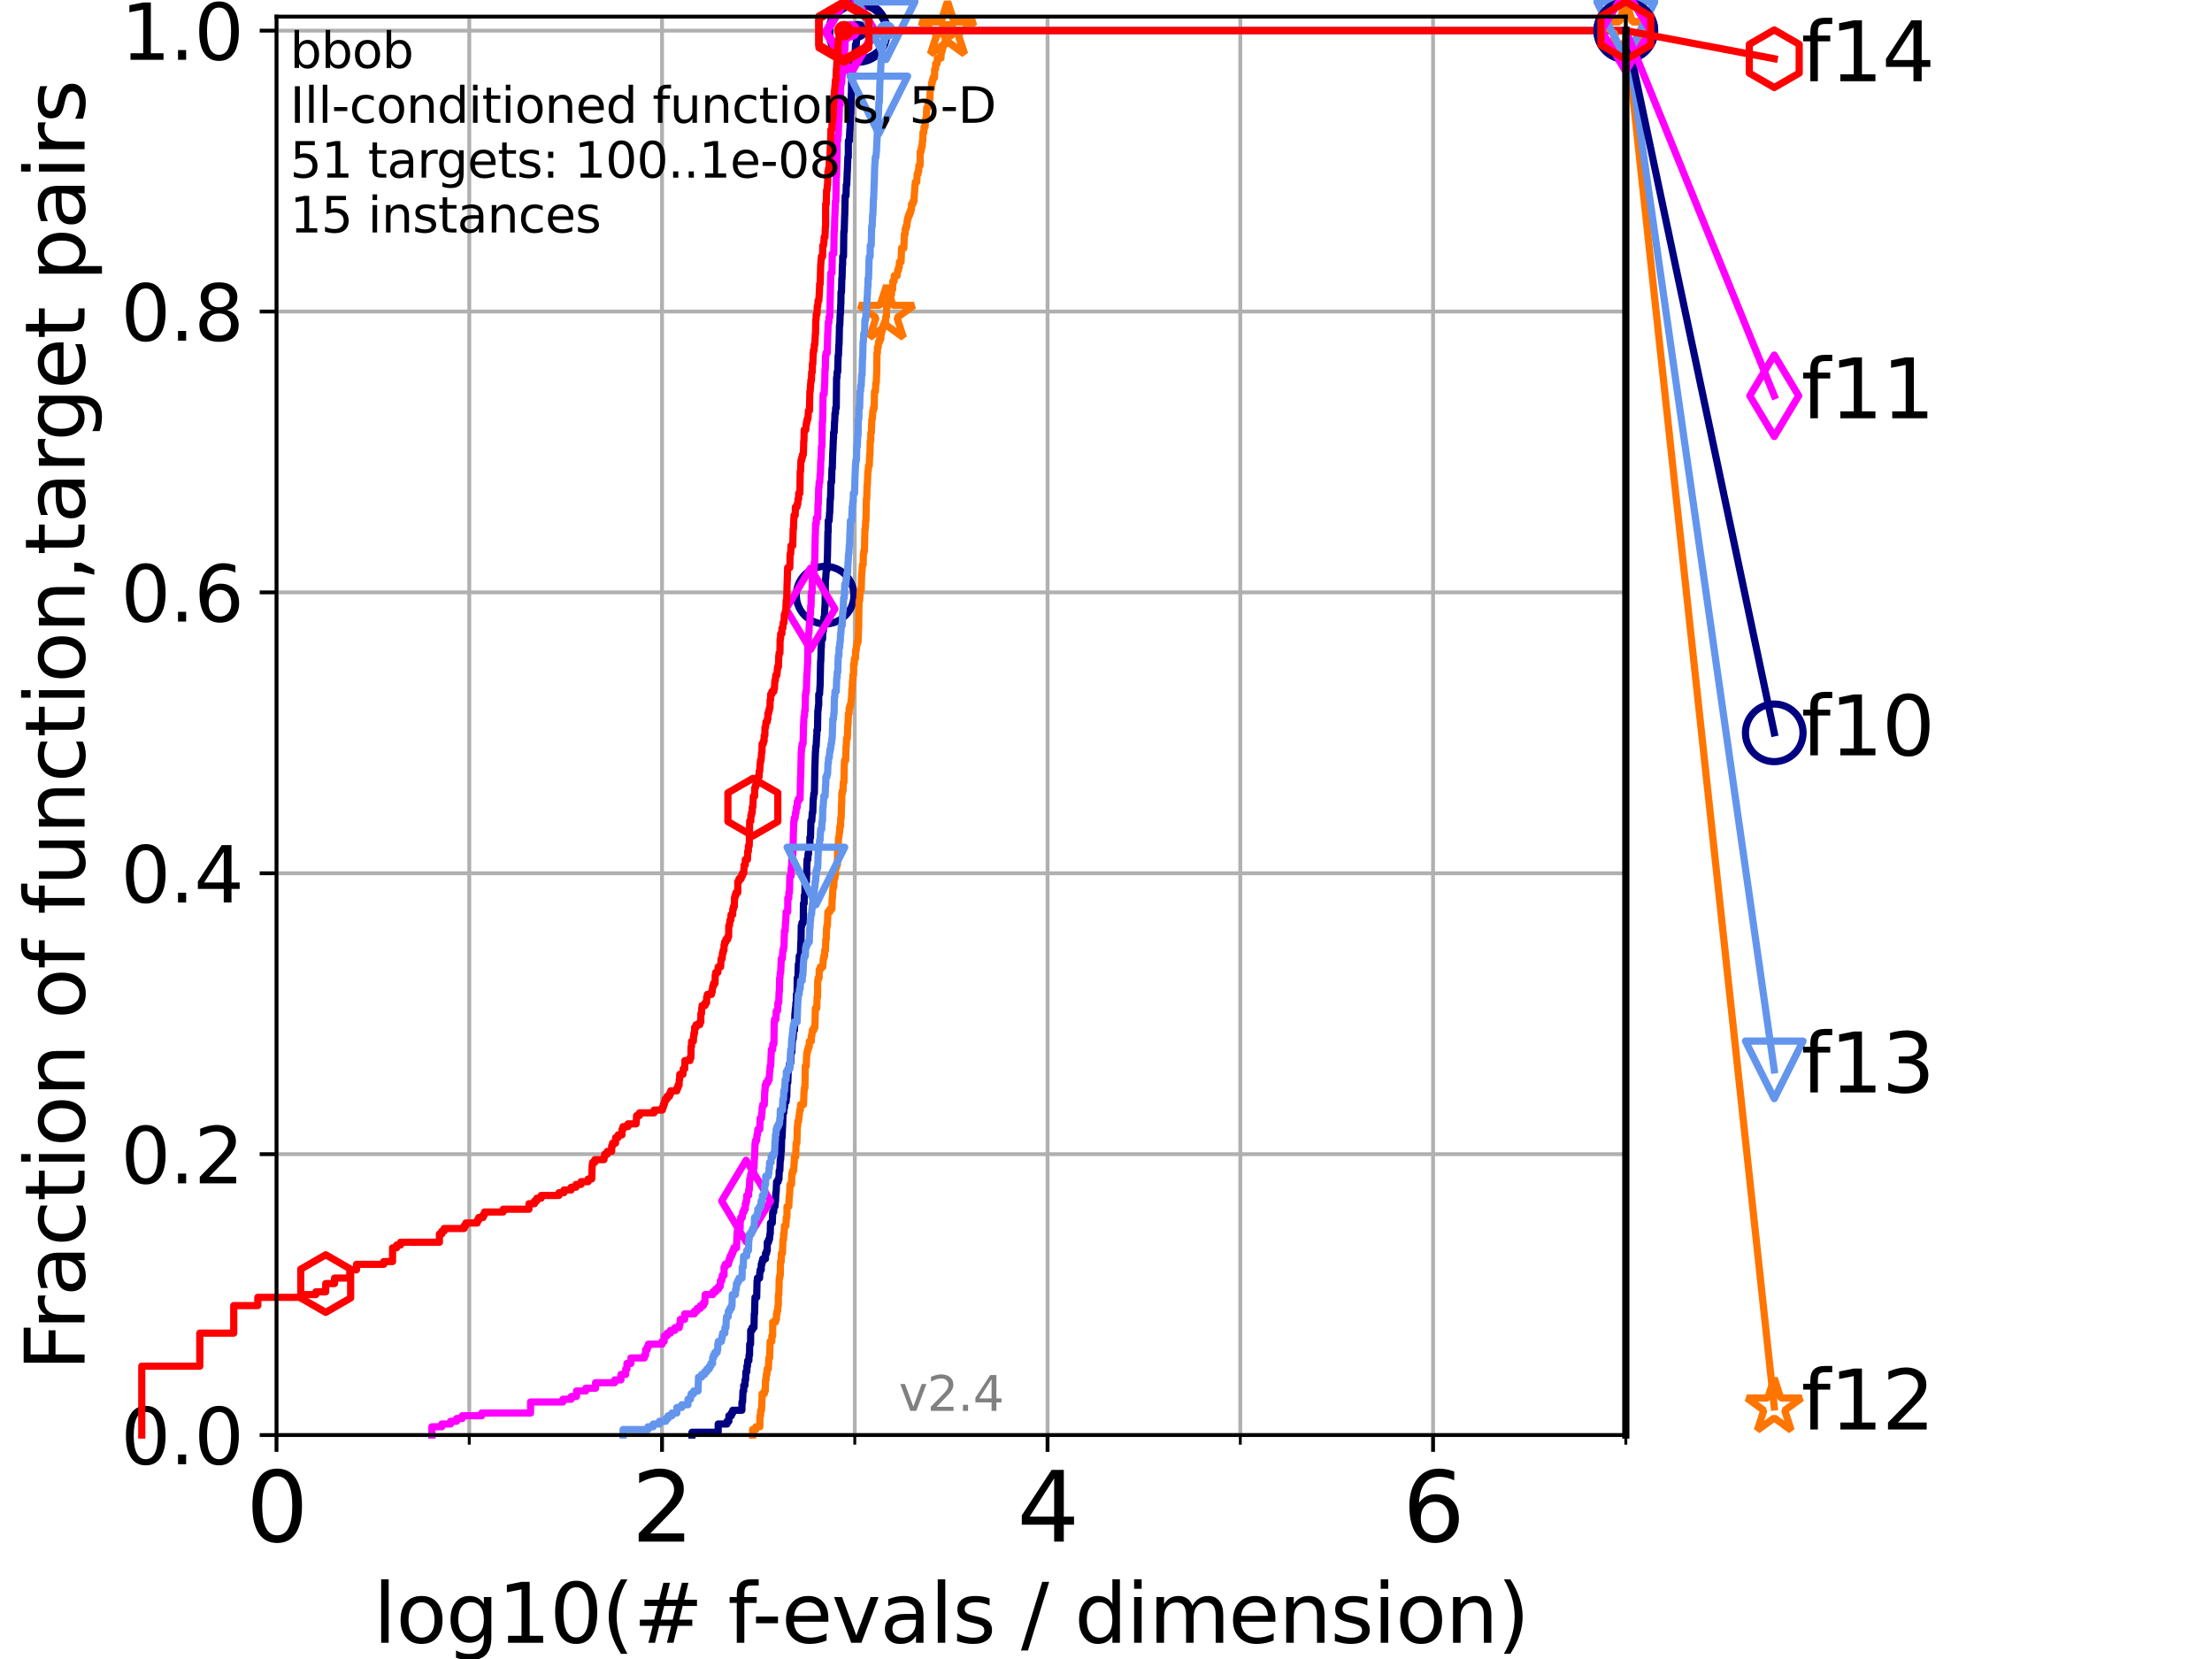 <?xml version="1.0" encoding="utf-8" standalone="no"?>
<!DOCTYPE svg PUBLIC "-//W3C//DTD SVG 1.1//EN"
  "http://www.w3.org/Graphics/SVG/1.1/DTD/svg11.dtd">
<svg height="345.6pt" version="1.1" viewBox="0 0 460.8 345.6" width="460.8pt" xmlns="http://www.w3.org/2000/svg" xmlns:xlink="http://www.w3.org/1999/xlink">
 <defs>
  <style type="text/css">*{stroke-linecap:butt;stroke-linejoin:round;}</style>
 </defs>
 <g id="figure_1">
  <g id="patch_1">
   <path d="M 0 345.6 
L 460.8 345.6 
L 460.8 0 
L 0 0 
z
" style="fill:#ffffff;"/>
  </g>
  <g id="axes_1">
   <g id="patch_2">
    <path d="M 57.6 298.944 
L 338.688 298.944 
L 338.688 3.456 
L 57.6 3.456 
z
" style="fill:#ffffff;"/>
   </g>
   <g id="matplotlib.axis_1">
    <g id="xtick_1">
     <g id="line2d_1">
      <path clip-path="url(#p3c1734a6a7)" d="M 57.6 298.944 
L 57.6 3.456 
" style="fill:none;stroke:#b0b0b0;stroke-linecap:square;stroke-width:0.8;"/>
     </g>
     <g id="line2d_2">
      <defs>
       <path d="M 0 0 
L 0 3.5 
" id="m3c17be99a4" style="stroke:#000000;stroke-width:0.8;"/>
      </defs>
      <g>
       <use style="stroke:#000000;stroke-width:0.8;" x="57.6" xlink:href="#m3c17be99a4" y="298.944"/>
      </g>
     </g>
     <g id="text_1">
      <!-- 0 -->
      <g transform="translate(51.237 321.141)scale(0.2 -0.2)">
       <defs>
        <path d="M 2034 4250 
Q 1547 4250 1301 3770 
Q 1056 3291 1056 2328 
Q 1056 1369 1301 889 
Q 1547 409 2034 409 
Q 2525 409 2770 889 
Q 3016 1369 3016 2328 
Q 3016 3291 2770 3770 
Q 2525 4250 2034 4250 
z
M 2034 4750 
Q 2819 4750 3233 4129 
Q 3647 3509 3647 2328 
Q 3647 1150 3233 529 
Q 2819 -91 2034 -91 
Q 1250 -91 836 529 
Q 422 1150 422 2328 
Q 422 3509 836 4129 
Q 1250 4750 2034 4750 
z
" id="DejaVuSans-30" transform="scale(0.016)"/>
       </defs>
       <use xlink:href="#DejaVuSans-30"/>
      </g>
     </g>
    </g>
    <g id="xtick_2">
     <g id="line2d_3">
      <path clip-path="url(#p3c1734a6a7)" d="M 137.911 298.944 
L 137.911 3.456 
" style="fill:none;stroke:#b0b0b0;stroke-linecap:square;stroke-width:0.8;"/>
     </g>
     <g id="line2d_4">
      <g>
       <use style="stroke:#000000;stroke-width:0.8;" x="137.911" xlink:href="#m3c17be99a4" y="298.944"/>
      </g>
     </g>
     <g id="text_2">
      <!-- 2 -->
      <g transform="translate(131.548 321.141)scale(0.2 -0.2)">
       <defs>
        <path d="M 1228 531 
L 3431 531 
L 3431 0 
L 469 0 
L 469 531 
Q 828 903 1448 1529 
Q 2069 2156 2228 2338 
Q 2531 2678 2651 2914 
Q 2772 3150 2772 3378 
Q 2772 3750 2511 3984 
Q 2250 4219 1831 4219 
Q 1534 4219 1204 4116 
Q 875 4013 500 3803 
L 500 4441 
Q 881 4594 1212 4672 
Q 1544 4750 1819 4750 
Q 2544 4750 2975 4387 
Q 3406 4025 3406 3419 
Q 3406 3131 3298 2873 
Q 3191 2616 2906 2266 
Q 2828 2175 2409 1742 
Q 1991 1309 1228 531 
z
" id="DejaVuSans-32" transform="scale(0.016)"/>
       </defs>
       <use xlink:href="#DejaVuSans-32"/>
      </g>
     </g>
    </g>
    <g id="xtick_3">
     <g id="line2d_5">
      <path clip-path="url(#p3c1734a6a7)" d="M 218.222 298.944 
L 218.222 3.456 
" style="fill:none;stroke:#b0b0b0;stroke-linecap:square;stroke-width:0.8;"/>
     </g>
     <g id="line2d_6">
      <g>
       <use style="stroke:#000000;stroke-width:0.8;" x="218.222" xlink:href="#m3c17be99a4" y="298.944"/>
      </g>
     </g>
     <g id="text_3">
      <!-- 4 -->
      <g transform="translate(211.859 321.141)scale(0.2 -0.2)">
       <defs>
        <path d="M 2419 4116 
L 825 1625 
L 2419 1625 
L 2419 4116 
z
M 2253 4666 
L 3047 4666 
L 3047 1625 
L 3713 1625 
L 3713 1100 
L 3047 1100 
L 3047 0 
L 2419 0 
L 2419 1100 
L 313 1100 
L 313 1709 
L 2253 4666 
z
" id="DejaVuSans-34" transform="scale(0.016)"/>
       </defs>
       <use xlink:href="#DejaVuSans-34"/>
      </g>
     </g>
    </g>
    <g id="xtick_4">
     <g id="line2d_7">
      <path clip-path="url(#p3c1734a6a7)" d="M 298.533 298.944 
L 298.533 3.456 
" style="fill:none;stroke:#b0b0b0;stroke-linecap:square;stroke-width:0.8;"/>
     </g>
     <g id="line2d_8">
      <g>
       <use style="stroke:#000000;stroke-width:0.8;" x="298.533" xlink:href="#m3c17be99a4" y="298.944"/>
      </g>
     </g>
     <g id="text_4">
      <!-- 6 -->
      <g transform="translate(292.17 321.141)scale(0.2 -0.2)">
       <defs>
        <path d="M 2113 2584 
Q 1688 2584 1439 2293 
Q 1191 2003 1191 1497 
Q 1191 994 1439 701 
Q 1688 409 2113 409 
Q 2538 409 2786 701 
Q 3034 994 3034 1497 
Q 3034 2003 2786 2293 
Q 2538 2584 2113 2584 
z
M 3366 4563 
L 3366 3988 
Q 3128 4100 2886 4159 
Q 2644 4219 2406 4219 
Q 1781 4219 1451 3797 
Q 1122 3375 1075 2522 
Q 1259 2794 1537 2939 
Q 1816 3084 2150 3084 
Q 2853 3084 3261 2657 
Q 3669 2231 3669 1497 
Q 3669 778 3244 343 
Q 2819 -91 2113 -91 
Q 1303 -91 875 529 
Q 447 1150 447 2328 
Q 447 3434 972 4092 
Q 1497 4750 2381 4750 
Q 2619 4750 2861 4703 
Q 3103 4656 3366 4563 
z
" id="DejaVuSans-36" transform="scale(0.016)"/>
       </defs>
       <use xlink:href="#DejaVuSans-36"/>
      </g>
     </g>
    </g>
    <g id="xtick_5">
     <g id="line2d_9">
      <path clip-path="url(#p3c1734a6a7)" d="M 97.755 298.944 
L 97.755 3.456 
" style="fill:none;stroke:#b0b0b0;stroke-linecap:square;stroke-width:0.8;"/>
     </g>
     <g id="line2d_10">
      <defs>
       <path d="M 0 0 
L 0 2 
" id="m2dac1c4e0b" style="stroke:#000000;stroke-width:0.6;"/>
      </defs>
      <g>
       <use style="stroke:#000000;stroke-width:0.6;" x="97.755" xlink:href="#m2dac1c4e0b" y="298.944"/>
      </g>
     </g>
    </g>
    <g id="xtick_6">
     <g id="line2d_11">
      <path clip-path="url(#p3c1734a6a7)" d="M 178.066 298.944 
L 178.066 3.456 
" style="fill:none;stroke:#b0b0b0;stroke-linecap:square;stroke-width:0.8;"/>
     </g>
     <g id="line2d_12">
      <g>
       <use style="stroke:#000000;stroke-width:0.6;" x="178.066" xlink:href="#m2dac1c4e0b" y="298.944"/>
      </g>
     </g>
    </g>
    <g id="xtick_7">
     <g id="line2d_13">
      <path clip-path="url(#p3c1734a6a7)" d="M 258.377 298.944 
L 258.377 3.456 
" style="fill:none;stroke:#b0b0b0;stroke-linecap:square;stroke-width:0.8;"/>
     </g>
     <g id="line2d_14">
      <g>
       <use style="stroke:#000000;stroke-width:0.6;" x="258.377" xlink:href="#m2dac1c4e0b" y="298.944"/>
      </g>
     </g>
    </g>
    <g id="xtick_8">
     <g id="line2d_15">
      <path clip-path="url(#p3c1734a6a7)" d="M 338.688 298.944 
L 338.688 3.456 
" style="fill:none;stroke:#b0b0b0;stroke-linecap:square;stroke-width:0.8;"/>
     </g>
     <g id="line2d_16">
      <g>
       <use style="stroke:#000000;stroke-width:0.6;" x="338.688" xlink:href="#m2dac1c4e0b" y="298.944"/>
      </g>
     </g>
    </g>
    <g id="text_5">
     <!-- log10(# f-evals / dimension) -->
     <g transform="translate(77.764 342.218)scale(0.17 -0.17)">
      <defs>
       <path d="M 603 4863 
L 1178 4863 
L 1178 0 
L 603 0 
L 603 4863 
z
" id="DejaVuSans-6c" transform="scale(0.016)"/>
       <path d="M 1959 3097 
Q 1497 3097 1228 2736 
Q 959 2375 959 1747 
Q 959 1119 1226 758 
Q 1494 397 1959 397 
Q 2419 397 2687 759 
Q 2956 1122 2956 1747 
Q 2956 2369 2687 2733 
Q 2419 3097 1959 3097 
z
M 1959 3584 
Q 2709 3584 3137 3096 
Q 3566 2609 3566 1747 
Q 3566 888 3137 398 
Q 2709 -91 1959 -91 
Q 1206 -91 779 398 
Q 353 888 353 1747 
Q 353 2609 779 3096 
Q 1206 3584 1959 3584 
z
" id="DejaVuSans-6f" transform="scale(0.016)"/>
       <path d="M 2906 1791 
Q 2906 2416 2648 2759 
Q 2391 3103 1925 3103 
Q 1463 3103 1205 2759 
Q 947 2416 947 1791 
Q 947 1169 1205 825 
Q 1463 481 1925 481 
Q 2391 481 2648 825 
Q 2906 1169 2906 1791 
z
M 3481 434 
Q 3481 -459 3084 -895 
Q 2688 -1331 1869 -1331 
Q 1566 -1331 1297 -1286 
Q 1028 -1241 775 -1147 
L 775 -588 
Q 1028 -725 1275 -790 
Q 1522 -856 1778 -856 
Q 2344 -856 2625 -561 
Q 2906 -266 2906 331 
L 2906 616 
Q 2728 306 2450 153 
Q 2172 0 1784 0 
Q 1141 0 747 490 
Q 353 981 353 1791 
Q 353 2603 747 3093 
Q 1141 3584 1784 3584 
Q 2172 3584 2450 3431 
Q 2728 3278 2906 2969 
L 2906 3500 
L 3481 3500 
L 3481 434 
z
" id="DejaVuSans-67" transform="scale(0.016)"/>
       <path d="M 794 531 
L 1825 531 
L 1825 4091 
L 703 3866 
L 703 4441 
L 1819 4666 
L 2450 4666 
L 2450 531 
L 3481 531 
L 3481 0 
L 794 0 
L 794 531 
z
" id="DejaVuSans-31" transform="scale(0.016)"/>
       <path d="M 1984 4856 
Q 1566 4138 1362 3434 
Q 1159 2731 1159 2009 
Q 1159 1288 1364 580 
Q 1569 -128 1984 -844 
L 1484 -844 
Q 1016 -109 783 600 
Q 550 1309 550 2009 
Q 550 2706 781 3412 
Q 1013 4119 1484 4856 
L 1984 4856 
z
" id="DejaVuSans-28" transform="scale(0.016)"/>
       <path d="M 3272 2816 
L 2363 2816 
L 2100 1772 
L 3016 1772 
L 3272 2816 
z
M 2803 4594 
L 2478 3297 
L 3391 3297 
L 3719 4594 
L 4219 4594 
L 3897 3297 
L 4872 3297 
L 4872 2816 
L 3775 2816 
L 3519 1772 
L 4513 1772 
L 4513 1294 
L 3397 1294 
L 3072 0 
L 2572 0 
L 2894 1294 
L 1978 1294 
L 1656 0 
L 1153 0 
L 1478 1294 
L 494 1294 
L 494 1772 
L 1594 1772 
L 1856 2816 
L 850 2816 
L 850 3297 
L 1978 3297 
L 2297 4594 
L 2803 4594 
z
" id="DejaVuSans-23" transform="scale(0.016)"/>
       <path id="DejaVuSans-20" transform="scale(0.016)"/>
       <path d="M 2375 4863 
L 2375 4384 
L 1825 4384 
Q 1516 4384 1395 4259 
Q 1275 4134 1275 3809 
L 1275 3500 
L 2222 3500 
L 2222 3053 
L 1275 3053 
L 1275 0 
L 697 0 
L 697 3053 
L 147 3053 
L 147 3500 
L 697 3500 
L 697 3744 
Q 697 4328 969 4595 
Q 1241 4863 1831 4863 
L 2375 4863 
z
" id="DejaVuSans-66" transform="scale(0.016)"/>
       <path d="M 313 2009 
L 1997 2009 
L 1997 1497 
L 313 1497 
L 313 2009 
z
" id="DejaVuSans-2d" transform="scale(0.016)"/>
       <path d="M 3597 1894 
L 3597 1613 
L 953 1613 
Q 991 1019 1311 708 
Q 1631 397 2203 397 
Q 2534 397 2845 478 
Q 3156 559 3463 722 
L 3463 178 
Q 3153 47 2828 -22 
Q 2503 -91 2169 -91 
Q 1331 -91 842 396 
Q 353 884 353 1716 
Q 353 2575 817 3079 
Q 1281 3584 2069 3584 
Q 2775 3584 3186 3129 
Q 3597 2675 3597 1894 
z
M 3022 2063 
Q 3016 2534 2758 2815 
Q 2500 3097 2075 3097 
Q 1594 3097 1305 2825 
Q 1016 2553 972 2059 
L 3022 2063 
z
" id="DejaVuSans-65" transform="scale(0.016)"/>
       <path d="M 191 3500 
L 800 3500 
L 1894 563 
L 2988 3500 
L 3597 3500 
L 2284 0 
L 1503 0 
L 191 3500 
z
" id="DejaVuSans-76" transform="scale(0.016)"/>
       <path d="M 2194 1759 
Q 1497 1759 1228 1600 
Q 959 1441 959 1056 
Q 959 750 1161 570 
Q 1363 391 1709 391 
Q 2188 391 2477 730 
Q 2766 1069 2766 1631 
L 2766 1759 
L 2194 1759 
z
M 3341 1997 
L 3341 0 
L 2766 0 
L 2766 531 
Q 2569 213 2275 61 
Q 1981 -91 1556 -91 
Q 1019 -91 701 211 
Q 384 513 384 1019 
Q 384 1609 779 1909 
Q 1175 2209 1959 2209 
L 2766 2209 
L 2766 2266 
Q 2766 2663 2505 2880 
Q 2244 3097 1772 3097 
Q 1472 3097 1187 3025 
Q 903 2953 641 2809 
L 641 3341 
Q 956 3463 1253 3523 
Q 1550 3584 1831 3584 
Q 2591 3584 2966 3190 
Q 3341 2797 3341 1997 
z
" id="DejaVuSans-61" transform="scale(0.016)"/>
       <path d="M 2834 3397 
L 2834 2853 
Q 2591 2978 2328 3040 
Q 2066 3103 1784 3103 
Q 1356 3103 1142 2972 
Q 928 2841 928 2578 
Q 928 2378 1081 2264 
Q 1234 2150 1697 2047 
L 1894 2003 
Q 2506 1872 2764 1633 
Q 3022 1394 3022 966 
Q 3022 478 2636 193 
Q 2250 -91 1575 -91 
Q 1294 -91 989 -36 
Q 684 19 347 128 
L 347 722 
Q 666 556 975 473 
Q 1284 391 1588 391 
Q 1994 391 2212 530 
Q 2431 669 2431 922 
Q 2431 1156 2273 1281 
Q 2116 1406 1581 1522 
L 1381 1569 
Q 847 1681 609 1914 
Q 372 2147 372 2553 
Q 372 3047 722 3315 
Q 1072 3584 1716 3584 
Q 2034 3584 2315 3537 
Q 2597 3491 2834 3397 
z
" id="DejaVuSans-73" transform="scale(0.016)"/>
       <path d="M 1625 4666 
L 2156 4666 
L 531 -594 
L 0 -594 
L 1625 4666 
z
" id="DejaVuSans-2f" transform="scale(0.016)"/>
       <path d="M 2906 2969 
L 2906 4863 
L 3481 4863 
L 3481 0 
L 2906 0 
L 2906 525 
Q 2725 213 2448 61 
Q 2172 -91 1784 -91 
Q 1150 -91 751 415 
Q 353 922 353 1747 
Q 353 2572 751 3078 
Q 1150 3584 1784 3584 
Q 2172 3584 2448 3432 
Q 2725 3281 2906 2969 
z
M 947 1747 
Q 947 1113 1208 752 
Q 1469 391 1925 391 
Q 2381 391 2643 752 
Q 2906 1113 2906 1747 
Q 2906 2381 2643 2742 
Q 2381 3103 1925 3103 
Q 1469 3103 1208 2742 
Q 947 2381 947 1747 
z
" id="DejaVuSans-64" transform="scale(0.016)"/>
       <path d="M 603 3500 
L 1178 3500 
L 1178 0 
L 603 0 
L 603 3500 
z
M 603 4863 
L 1178 4863 
L 1178 4134 
L 603 4134 
L 603 4863 
z
" id="DejaVuSans-69" transform="scale(0.016)"/>
       <path d="M 3328 2828 
Q 3544 3216 3844 3400 
Q 4144 3584 4550 3584 
Q 5097 3584 5394 3201 
Q 5691 2819 5691 2113 
L 5691 0 
L 5113 0 
L 5113 2094 
Q 5113 2597 4934 2840 
Q 4756 3084 4391 3084 
Q 3944 3084 3684 2787 
Q 3425 2491 3425 1978 
L 3425 0 
L 2847 0 
L 2847 2094 
Q 2847 2600 2669 2842 
Q 2491 3084 2119 3084 
Q 1678 3084 1418 2786 
Q 1159 2488 1159 1978 
L 1159 0 
L 581 0 
L 581 3500 
L 1159 3500 
L 1159 2956 
Q 1356 3278 1631 3431 
Q 1906 3584 2284 3584 
Q 2666 3584 2933 3390 
Q 3200 3197 3328 2828 
z
" id="DejaVuSans-6d" transform="scale(0.016)"/>
       <path d="M 3513 2113 
L 3513 0 
L 2938 0 
L 2938 2094 
Q 2938 2591 2744 2837 
Q 2550 3084 2163 3084 
Q 1697 3084 1428 2787 
Q 1159 2491 1159 1978 
L 1159 0 
L 581 0 
L 581 3500 
L 1159 3500 
L 1159 2956 
Q 1366 3272 1645 3428 
Q 1925 3584 2291 3584 
Q 2894 3584 3203 3211 
Q 3513 2838 3513 2113 
z
" id="DejaVuSans-6e" transform="scale(0.016)"/>
       <path d="M 513 4856 
L 1013 4856 
Q 1481 4119 1714 3412 
Q 1947 2706 1947 2009 
Q 1947 1309 1714 600 
Q 1481 -109 1013 -844 
L 513 -844 
Q 928 -128 1133 580 
Q 1338 1288 1338 2009 
Q 1338 2731 1133 3434 
Q 928 4138 513 4856 
z
" id="DejaVuSans-29" transform="scale(0.016)"/>
      </defs>
      <use xlink:href="#DejaVuSans-6c"/>
      <use x="27.783" xlink:href="#DejaVuSans-6f"/>
      <use x="88.965" xlink:href="#DejaVuSans-67"/>
      <use x="152.441" xlink:href="#DejaVuSans-31"/>
      <use x="216.064" xlink:href="#DejaVuSans-30"/>
      <use x="279.688" xlink:href="#DejaVuSans-28"/>
      <use x="318.701" xlink:href="#DejaVuSans-23"/>
      <use x="402.49" xlink:href="#DejaVuSans-20"/>
      <use x="434.277" xlink:href="#DejaVuSans-66"/>
      <use x="463.982" xlink:href="#DejaVuSans-2d"/>
      <use x="500.066" xlink:href="#DejaVuSans-65"/>
      <use x="561.59" xlink:href="#DejaVuSans-76"/>
      <use x="620.77" xlink:href="#DejaVuSans-61"/>
      <use x="682.049" xlink:href="#DejaVuSans-6c"/>
      <use x="709.832" xlink:href="#DejaVuSans-73"/>
      <use x="761.932" xlink:href="#DejaVuSans-20"/>
      <use x="793.719" xlink:href="#DejaVuSans-2f"/>
      <use x="827.41" xlink:href="#DejaVuSans-20"/>
      <use x="859.197" xlink:href="#DejaVuSans-64"/>
      <use x="922.674" xlink:href="#DejaVuSans-69"/>
      <use x="950.457" xlink:href="#DejaVuSans-6d"/>
      <use x="1047.869" xlink:href="#DejaVuSans-65"/>
      <use x="1109.393" xlink:href="#DejaVuSans-6e"/>
      <use x="1172.771" xlink:href="#DejaVuSans-73"/>
      <use x="1224.871" xlink:href="#DejaVuSans-69"/>
      <use x="1252.654" xlink:href="#DejaVuSans-6f"/>
      <use x="1313.836" xlink:href="#DejaVuSans-6e"/>
      <use x="1377.215" xlink:href="#DejaVuSans-29"/>
     </g>
    </g>
   </g>
   <g id="matplotlib.axis_2">
    <g id="ytick_1">
     <g id="line2d_17">
      <path clip-path="url(#p3c1734a6a7)" d="M 57.6 298.944 
L 338.688 298.944 
" style="fill:none;stroke:#b0b0b0;stroke-linecap:square;stroke-width:0.8;"/>
     </g>
     <g id="line2d_18">
      <defs>
       <path d="M 0 0 
L -3.5 0 
" id="m32922f81dc" style="stroke:#000000;stroke-width:0.8;"/>
      </defs>
      <g>
       <use style="stroke:#000000;stroke-width:0.8;" x="57.6" xlink:href="#m32922f81dc" y="298.944"/>
      </g>
     </g>
     <g id="text_6">
      <!-- 0.0 -->
      <g transform="translate(25.155 305.023)scale(0.16 -0.16)">
       <defs>
        <path d="M 684 794 
L 1344 794 
L 1344 0 
L 684 0 
L 684 794 
z
" id="DejaVuSans-2e" transform="scale(0.016)"/>
       </defs>
       <use xlink:href="#DejaVuSans-30"/>
       <use x="63.623" xlink:href="#DejaVuSans-2e"/>
       <use x="95.41" xlink:href="#DejaVuSans-30"/>
      </g>
     </g>
    </g>
    <g id="ytick_2">
     <g id="line2d_19">
      <path clip-path="url(#p3c1734a6a7)" d="M 57.6 240.432 
L 338.688 240.432 
" style="fill:none;stroke:#b0b0b0;stroke-linecap:square;stroke-width:0.8;"/>
     </g>
     <g id="line2d_20">
      <g>
       <use style="stroke:#000000;stroke-width:0.8;" x="57.6" xlink:href="#m32922f81dc" y="240.432"/>
      </g>
     </g>
     <g id="text_7">
      <!-- 0.2 -->
      <g transform="translate(25.155 246.51)scale(0.16 -0.16)">
       <use xlink:href="#DejaVuSans-30"/>
       <use x="63.623" xlink:href="#DejaVuSans-2e"/>
       <use x="95.41" xlink:href="#DejaVuSans-32"/>
      </g>
     </g>
    </g>
    <g id="ytick_3">
     <g id="line2d_21">
      <path clip-path="url(#p3c1734a6a7)" d="M 57.6 181.919 
L 338.688 181.919 
" style="fill:none;stroke:#b0b0b0;stroke-linecap:square;stroke-width:0.8;"/>
     </g>
     <g id="line2d_22">
      <g>
       <use style="stroke:#000000;stroke-width:0.8;" x="57.6" xlink:href="#m32922f81dc" y="181.919"/>
      </g>
     </g>
     <g id="text_8">
      <!-- 0.4 -->
      <g transform="translate(25.155 187.998)scale(0.16 -0.16)">
       <use xlink:href="#DejaVuSans-30"/>
       <use x="63.623" xlink:href="#DejaVuSans-2e"/>
       <use x="95.41" xlink:href="#DejaVuSans-34"/>
      </g>
     </g>
    </g>
    <g id="ytick_4">
     <g id="line2d_23">
      <path clip-path="url(#p3c1734a6a7)" d="M 57.6 123.407 
L 338.688 123.407 
" style="fill:none;stroke:#b0b0b0;stroke-linecap:square;stroke-width:0.8;"/>
     </g>
     <g id="line2d_24">
      <g>
       <use style="stroke:#000000;stroke-width:0.8;" x="57.6" xlink:href="#m32922f81dc" y="123.407"/>
      </g>
     </g>
     <g id="text_9">
      <!-- 0.6 -->
      <g transform="translate(25.155 129.485)scale(0.16 -0.16)">
       <use xlink:href="#DejaVuSans-30"/>
       <use x="63.623" xlink:href="#DejaVuSans-2e"/>
       <use x="95.41" xlink:href="#DejaVuSans-36"/>
      </g>
     </g>
    </g>
    <g id="ytick_5">
     <g id="line2d_25">
      <path clip-path="url(#p3c1734a6a7)" d="M 57.6 64.894 
L 338.688 64.894 
" style="fill:none;stroke:#b0b0b0;stroke-linecap:square;stroke-width:0.8;"/>
     </g>
     <g id="line2d_26">
      <g>
       <use style="stroke:#000000;stroke-width:0.8;" x="57.6" xlink:href="#m32922f81dc" y="64.894"/>
      </g>
     </g>
     <g id="text_10">
      <!-- 0.8 -->
      <g transform="translate(25.155 70.973)scale(0.16 -0.16)">
       <defs>
        <path d="M 2034 2216 
Q 1584 2216 1326 1975 
Q 1069 1734 1069 1313 
Q 1069 891 1326 650 
Q 1584 409 2034 409 
Q 2484 409 2743 651 
Q 3003 894 3003 1313 
Q 3003 1734 2745 1975 
Q 2488 2216 2034 2216 
z
M 1403 2484 
Q 997 2584 770 2862 
Q 544 3141 544 3541 
Q 544 4100 942 4425 
Q 1341 4750 2034 4750 
Q 2731 4750 3128 4425 
Q 3525 4100 3525 3541 
Q 3525 3141 3298 2862 
Q 3072 2584 2669 2484 
Q 3125 2378 3379 2068 
Q 3634 1759 3634 1313 
Q 3634 634 3220 271 
Q 2806 -91 2034 -91 
Q 1263 -91 848 271 
Q 434 634 434 1313 
Q 434 1759 690 2068 
Q 947 2378 1403 2484 
z
M 1172 3481 
Q 1172 3119 1398 2916 
Q 1625 2713 2034 2713 
Q 2441 2713 2670 2916 
Q 2900 3119 2900 3481 
Q 2900 3844 2670 4047 
Q 2441 4250 2034 4250 
Q 1625 4250 1398 4047 
Q 1172 3844 1172 3481 
z
" id="DejaVuSans-38" transform="scale(0.016)"/>
       </defs>
       <use xlink:href="#DejaVuSans-30"/>
       <use x="63.623" xlink:href="#DejaVuSans-2e"/>
       <use x="95.41" xlink:href="#DejaVuSans-38"/>
      </g>
     </g>
    </g>
    <g id="ytick_6">
     <g id="line2d_27">
      <path clip-path="url(#p3c1734a6a7)" d="M 57.6 6.382 
L 338.688 6.382 
" style="fill:none;stroke:#b0b0b0;stroke-linecap:square;stroke-width:0.8;"/>
     </g>
     <g id="line2d_28">
      <g>
       <use style="stroke:#000000;stroke-width:0.8;" x="57.6" xlink:href="#m32922f81dc" y="6.382"/>
      </g>
     </g>
     <g id="text_11">
      <!-- 1.0 -->
      <g transform="translate(25.155 12.46)scale(0.16 -0.16)">
       <use xlink:href="#DejaVuSans-31"/>
       <use x="63.623" xlink:href="#DejaVuSans-2e"/>
       <use x="95.41" xlink:href="#DejaVuSans-30"/>
      </g>
     </g>
    </g>
    <g id="text_12">
     <!-- Fraction of function,target pairs -->
     <g transform="translate(17.62 285.585)rotate(-90)scale(0.17 -0.17)">
      <defs>
       <path d="M 628 4666 
L 3309 4666 
L 3309 4134 
L 1259 4134 
L 1259 2759 
L 3109 2759 
L 3109 2228 
L 1259 2228 
L 1259 0 
L 628 0 
L 628 4666 
z
" id="DejaVuSans-46" transform="scale(0.016)"/>
       <path d="M 2631 2963 
Q 2534 3019 2420 3045 
Q 2306 3072 2169 3072 
Q 1681 3072 1420 2755 
Q 1159 2438 1159 1844 
L 1159 0 
L 581 0 
L 581 3500 
L 1159 3500 
L 1159 2956 
Q 1341 3275 1631 3429 
Q 1922 3584 2338 3584 
Q 2397 3584 2469 3576 
Q 2541 3569 2628 3553 
L 2631 2963 
z
" id="DejaVuSans-72" transform="scale(0.016)"/>
       <path d="M 3122 3366 
L 3122 2828 
Q 2878 2963 2633 3030 
Q 2388 3097 2138 3097 
Q 1578 3097 1268 2742 
Q 959 2388 959 1747 
Q 959 1106 1268 751 
Q 1578 397 2138 397 
Q 2388 397 2633 464 
Q 2878 531 3122 666 
L 3122 134 
Q 2881 22 2623 -34 
Q 2366 -91 2075 -91 
Q 1284 -91 818 406 
Q 353 903 353 1747 
Q 353 2603 823 3093 
Q 1294 3584 2113 3584 
Q 2378 3584 2631 3529 
Q 2884 3475 3122 3366 
z
" id="DejaVuSans-63" transform="scale(0.016)"/>
       <path d="M 1172 4494 
L 1172 3500 
L 2356 3500 
L 2356 3053 
L 1172 3053 
L 1172 1153 
Q 1172 725 1289 603 
Q 1406 481 1766 481 
L 2356 481 
L 2356 0 
L 1766 0 
Q 1100 0 847 248 
Q 594 497 594 1153 
L 594 3053 
L 172 3053 
L 172 3500 
L 594 3500 
L 594 4494 
L 1172 4494 
z
" id="DejaVuSans-74" transform="scale(0.016)"/>
       <path d="M 544 1381 
L 544 3500 
L 1119 3500 
L 1119 1403 
Q 1119 906 1312 657 
Q 1506 409 1894 409 
Q 2359 409 2629 706 
Q 2900 1003 2900 1516 
L 2900 3500 
L 3475 3500 
L 3475 0 
L 2900 0 
L 2900 538 
Q 2691 219 2414 64 
Q 2138 -91 1772 -91 
Q 1169 -91 856 284 
Q 544 659 544 1381 
z
M 1991 3584 
L 1991 3584 
z
" id="DejaVuSans-75" transform="scale(0.016)"/>
       <path d="M 750 794 
L 1409 794 
L 1409 256 
L 897 -744 
L 494 -744 
L 750 256 
L 750 794 
z
" id="DejaVuSans-2c" transform="scale(0.016)"/>
       <path d="M 1159 525 
L 1159 -1331 
L 581 -1331 
L 581 3500 
L 1159 3500 
L 1159 2969 
Q 1341 3281 1617 3432 
Q 1894 3584 2278 3584 
Q 2916 3584 3314 3078 
Q 3713 2572 3713 1747 
Q 3713 922 3314 415 
Q 2916 -91 2278 -91 
Q 1894 -91 1617 61 
Q 1341 213 1159 525 
z
M 3116 1747 
Q 3116 2381 2855 2742 
Q 2594 3103 2138 3103 
Q 1681 3103 1420 2742 
Q 1159 2381 1159 1747 
Q 1159 1113 1420 752 
Q 1681 391 2138 391 
Q 2594 391 2855 752 
Q 3116 1113 3116 1747 
z
" id="DejaVuSans-70" transform="scale(0.016)"/>
      </defs>
      <use xlink:href="#DejaVuSans-46"/>
      <use x="50.27" xlink:href="#DejaVuSans-72"/>
      <use x="91.383" xlink:href="#DejaVuSans-61"/>
      <use x="152.662" xlink:href="#DejaVuSans-63"/>
      <use x="207.643" xlink:href="#DejaVuSans-74"/>
      <use x="246.852" xlink:href="#DejaVuSans-69"/>
      <use x="274.635" xlink:href="#DejaVuSans-6f"/>
      <use x="335.816" xlink:href="#DejaVuSans-6e"/>
      <use x="399.195" xlink:href="#DejaVuSans-20"/>
      <use x="430.982" xlink:href="#DejaVuSans-6f"/>
      <use x="492.164" xlink:href="#DejaVuSans-66"/>
      <use x="527.369" xlink:href="#DejaVuSans-20"/>
      <use x="559.156" xlink:href="#DejaVuSans-66"/>
      <use x="594.361" xlink:href="#DejaVuSans-75"/>
      <use x="657.74" xlink:href="#DejaVuSans-6e"/>
      <use x="721.119" xlink:href="#DejaVuSans-63"/>
      <use x="776.1" xlink:href="#DejaVuSans-74"/>
      <use x="815.309" xlink:href="#DejaVuSans-69"/>
      <use x="843.092" xlink:href="#DejaVuSans-6f"/>
      <use x="904.273" xlink:href="#DejaVuSans-6e"/>
      <use x="967.652" xlink:href="#DejaVuSans-2c"/>
      <use x="999.439" xlink:href="#DejaVuSans-74"/>
      <use x="1038.648" xlink:href="#DejaVuSans-61"/>
      <use x="1099.928" xlink:href="#DejaVuSans-72"/>
      <use x="1139.291" xlink:href="#DejaVuSans-67"/>
      <use x="1202.768" xlink:href="#DejaVuSans-65"/>
      <use x="1264.291" xlink:href="#DejaVuSans-74"/>
      <use x="1303.5" xlink:href="#DejaVuSans-20"/>
      <use x="1335.287" xlink:href="#DejaVuSans-70"/>
      <use x="1398.764" xlink:href="#DejaVuSans-61"/>
      <use x="1460.043" xlink:href="#DejaVuSans-69"/>
      <use x="1487.826" xlink:href="#DejaVuSans-72"/>
      <use x="1528.939" xlink:href="#DejaVuSans-73"/>
     </g>
    </g>
   </g>
   <g id="line2d_29">
    <defs>
     <path d="M 0 1.5 
C 0.398 1.5 0.779 1.342 1.061 1.061 
C 1.342 0.779 1.5 0.398 1.5 0 
C 1.5 -0.398 1.342 -0.779 1.061 -1.061 
C 0.779 -1.342 0.398 -1.5 0 -1.5 
C -0.398 -1.5 -0.779 -1.342 -1.061 -1.061 
C -1.342 -0.779 -1.5 -0.398 -1.5 0 
C -1.5 0.398 -1.342 0.779 -1.061 1.061 
C -0.779 1.342 -0.398 1.5 0 1.5 
z
" id="m948392457a" style="stroke:#000080;"/>
    </defs>
    <g>
     <use style="fill:#000080;stroke:#000080;" x="178.76" xlink:href="#m948392457a" y="6.382"/>
     <use style="fill:#000080;stroke:#000080;" x="178.76" xlink:href="#m948392457a" y="6.382"/>
    </g>
   </g>
   <g id="line2d_30">
    <path d="M 144.148 298.944 
L 144.148 298.37 
L 149.611 298.37 
L 149.611 296.649 
L 151.454 296.649 
L 151.454 296.076 
L 151.835 296.076 
L 151.835 294.928 
L 152.345 294.928 
L 152.345 294.355 
L 152.647 294.355 
L 152.647 293.781 
L 154.547 293.781 
L 154.574 292.06 
L 154.695 292.06 
L 154.774 289.766 
L 154.933 289.766 
L 154.933 288.618 
L 155.181 288.618 
L 155.207 287.471 
L 155.323 287.471 
L 155.387 285.75 
L 155.59 285.75 
L 155.59 284.603 
L 155.704 284.603 
L 155.767 283.455 
L 156.003 283.455 
L 156.04 282.308 
L 156.139 282.308 
L 156.175 280.013 
L 156.358 280.013 
L 156.382 277.145 
L 156.67 277.145 
L 156.67 276.572 
L 157.07 276.572 
L 157.128 273.703 
L 157.186 273.703 
L 157.278 270.261 
L 157.63 270.261 
L 157.709 266.82 
L 157.776 266.82 
L 157.776 266.246 
L 158.239 266.246 
L 158.272 265.099 
L 158.358 265.099 
L 158.358 264.525 
L 158.583 264.525 
L 158.583 263.378 
L 158.732 263.378 
L 158.732 262.804 
L 158.9 262.804 
L 158.9 262.23 
L 159.467 262.23 
L 159.467 261.083 
L 159.698 261.083 
L 159.698 260.509 
L 159.838 260.509 
L 159.838 258.788 
L 160.103 258.788 
L 160.103 258.215 
L 160.288 258.215 
L 160.385 257.067 
L 160.452 257.067 
L 160.509 254.773 
L 160.877 254.773 
L 160.971 252.478 
L 161.174 252.478 
L 161.229 251.331 
L 161.438 251.331 
L 161.529 250.184 
L 161.565 250.184 
L 161.618 248.463 
L 161.681 248.463 
L 161.779 246.168 
L 162.104 246.168 
L 162.104 245.594 
L 162.278 245.594 
L 162.321 243.873 
L 162.449 243.873 
L 162.543 241.579 
L 162.619 241.579 
L 162.704 239.858 
L 162.762 239.858 
L 162.846 236.99 
L 162.913 236.99 
L 163.021 234.695 
L 163.029 234.695 
L 163.128 231.827 
L 163.267 231.827 
L 163.332 230.679 
L 163.445 230.679 
L 163.477 229.532 
L 163.757 229.532 
L 163.836 228.385 
L 163.899 228.385 
L 163.977 225.517 
L 164.11 225.517 
L 164.218 222.648 
L 164.448 222.648 
L 164.501 221.501 
L 164.69 221.501 
L 164.78 219.206 
L 164.959 219.206 
L 165.062 216.912 
L 165.091 216.912 
L 165.091 216.338 
L 165.237 216.338 
L 165.339 214.617 
L 165.505 214.617 
L 165.59 211.175 
L 165.619 211.175 
L 165.704 210.028 
L 165.754 210.028 
L 165.81 208.881 
L 165.894 208.881 
L 165.901 207.16 
L 166.034 207.16 
L 166.083 203.718 
L 166.221 203.718 
L 166.31 200.85 
L 166.44 200.85 
L 166.501 199.129 
L 166.729 199.129 
L 166.829 196.26 
L 166.856 196.26 
L 166.922 192.818 
L 167.054 192.818 
L 167.054 192.245 
L 167.333 192.245 
L 167.372 188.229 
L 167.52 188.229 
L 167.551 186.508 
L 167.678 186.508 
L 167.697 184.214 
L 167.798 184.214 
L 167.798 183.64 
L 167.992 183.64 
L 168.097 179.624 
L 168.122 179.624 
L 168.122 179.051 
L 168.294 179.051 
L 168.324 177.903 
L 168.434 177.903 
L 168.434 176.756 
L 168.573 176.756 
L 168.573 176.183 
L 168.71 176.183 
L 168.716 174.462 
L 168.841 174.462 
L 168.924 171.02 
L 169.105 171.02 
L 169.21 169.299 
L 169.314 169.299 
L 169.406 166.43 
L 169.463 166.43 
L 169.537 165.283 
L 169.651 165.283 
L 169.758 159.547 
L 169.769 159.547 
L 169.864 156.678 
L 169.886 156.678 
L 169.925 155.531 
L 170.014 155.531 
L 170.125 153.236 
L 170.163 153.236 
L 170.18 152.089 
L 170.3 152.089 
L 170.37 148.074 
L 170.414 148.074 
L 170.495 146.926 
L 170.554 146.926 
L 170.559 144.632 
L 170.719 144.632 
L 170.825 142.911 
L 170.841 142.911 
L 170.946 137.748 
L 170.983 137.748 
L 171.061 134.88 
L 171.103 134.88 
L 171.145 133.159 
L 171.351 133.159 
L 171.402 131.438 
L 171.529 131.438 
L 171.636 128.569 
L 171.736 128.569 
L 171.846 126.275 
L 171.876 126.275 
L 171.955 120.538 
L 172.015 120.538 
L 172.108 118.817 
L 172.255 118.817 
L 172.362 115.949 
L 172.371 115.949 
L 172.473 110.786 
L 172.516 110.786 
L 172.53 108.492 
L 172.721 108.492 
L 172.82 106.771 
L 172.848 106.771 
L 172.956 103.902 
L 173.012 103.902 
L 173.11 100.461 
L 173.234 100.461 
L 173.308 97.592 
L 173.381 97.592 
L 173.477 94.15 
L 173.499 94.15 
L 173.608 91.282 
L 173.644 91.282 
L 173.644 90.135 
L 173.76 90.135 
L 173.854 87.84 
L 173.889 87.84 
L 173.942 86.119 
L 174.044 86.119 
L 174.079 84.972 
L 174.205 84.972 
L 174.275 78.662 
L 174.348 78.662 
L 174.383 77.514 
L 174.503 77.514 
L 174.601 74.073 
L 174.665 74.073 
L 174.754 71.778 
L 174.792 71.778 
L 174.884 67.762 
L 174.942 67.762 
L 175.03 65.468 
L 175.059 65.468 
L 175.158 63.173 
L 175.17 63.173 
L 175.199 60.879 
L 175.298 60.879 
L 175.363 58.01 
L 175.416 58.01 
L 175.485 55.142 
L 175.533 55.142 
L 175.549 53.421 
L 175.718 53.421 
L 175.781 48.258 
L 175.857 48.258 
L 175.963 44.816 
L 175.975 44.816 
L 176.065 40.801 
L 176.24 40.801 
L 176.298 38.506 
L 176.395 38.506 
L 176.502 35.638 
L 176.517 35.638 
L 176.624 32.77 
L 176.714 32.77 
L 176.733 29.328 
L 176.939 29.328 
L 177.028 27.033 
L 177.072 27.033 
L 177.172 23.591 
L 177.227 23.591 
L 177.322 19.576 
L 177.358 19.576 
L 177.405 16.707 
L 177.477 16.707 
L 177.517 14.413 
L 177.71 14.413 
L 177.789 13.265 
L 177.877 13.265 
L 177.877 12.692 
L 178.024 12.692 
L 178.08 10.971 
L 178.146 10.971 
L 178.219 9.25 
L 178.384 9.25 
L 178.432 8.103 
L 178.565 8.103 
L 178.592 6.955 
L 178.76 6.955 
L 178.76 6.382 
L 338.688 6.382 
L 338.688 6.382 
" style="fill:none;stroke:#000080;stroke-linecap:square;stroke-width:1.5;"/>
   </g>
   <g id="line2d_31">
    <defs>
     <path d="M 0 6 
C 1.591 6 3.117 5.368 4.243 4.243 
C 5.368 3.117 6 1.591 6 0 
C 6 -1.591 5.368 -3.117 4.243 -4.243 
C 3.117 -5.368 1.591 -6 0 -6 
C -1.591 -6 -3.117 -5.368 -4.243 -4.243 
C -5.368 -3.117 -6 -1.591 -6 0 
C -6 1.591 -5.368 3.117 -4.243 4.243 
C -3.117 5.368 -1.591 6 0 6 
z
" id="m2ca7360a4a" style="stroke:#000080;stroke-width:1.5;"/>
    </defs>
    <g>
     <use style="fill-opacity:0;stroke:#000080;stroke-width:1.5;" x="171.881" xlink:href="#m2ca7360a4a" y="123.98"/>
     <use style="fill-opacity:0;stroke:#000080;stroke-width:1.5;" x="178.76" xlink:href="#m2ca7360a4a" y="6.955"/>
     <use style="fill-opacity:0;stroke:#000080;stroke-width:1.5;" x="178.76" xlink:href="#m2ca7360a4a" y="6.382"/>
     <use style="fill-opacity:0;stroke:#000080;stroke-width:1.5;" x="178.76" xlink:href="#m2ca7360a4a" y="6.382"/>
     <use style="fill-opacity:0;stroke:#000080;stroke-width:1.5;" x="338.688" xlink:href="#m2ca7360a4a" y="6.382"/>
    </g>
   </g>
   <g id="line2d_32">
    <path style="fill:none;stroke:#000080;stroke-linecap:square;stroke-width:1.5;"/>
    <g/>
   </g>
   <g id="line2d_33">
    <defs>
     <path d="M 0 1.5 
C 0.398 1.5 0.779 1.342 1.061 1.061 
C 1.342 0.779 1.5 0.398 1.5 0 
C 1.5 -0.398 1.342 -0.779 1.061 -1.061 
C 0.779 -1.342 0.398 -1.5 0 -1.5 
C -0.398 -1.5 -0.779 -1.342 -1.061 -1.061 
C -1.342 -0.779 -1.5 -0.398 -1.5 0 
C -1.5 0.398 -1.342 0.779 -1.061 1.061 
C -0.779 1.342 -0.398 1.5 0 1.5 
z
" id="m9ab9ae18c6" style="stroke:#ff00ff;"/>
    </defs>
    <g>
     <use style="fill:#ff00ff;stroke:#ff00ff;" x="177.19" xlink:href="#m9ab9ae18c6" y="6.382"/>
     <use style="fill:#ff00ff;stroke:#ff00ff;" x="177.19" xlink:href="#m9ab9ae18c6" y="6.382"/>
    </g>
   </g>
   <g id="line2d_34">
    <path d="M 89.973 298.944 
L 89.973 297.223 
L 92.027 297.223 
L 92.027 296.649 
L 93.864 296.649 
L 93.864 296.076 
L 95.125 296.076 
L 95.125 295.502 
L 96.301 295.502 
L 96.301 294.928 
L 100.344 294.928 
L 100.344 294.355 
L 110.527 294.355 
L 110.527 292.06 
L 117.26 292.06 
L 117.26 291.487 
L 118.994 291.487 
L 118.994 290.913 
L 120.094 290.913 
L 120.094 289.766 
L 122.018 289.766 
L 122.018 289.192 
L 124.063 289.192 
L 124.063 288.045 
L 128.047 288.045 
L 128.047 287.471 
L 129.348 287.471 
L 129.348 286.324 
L 130.345 286.324 
L 130.345 285.176 
L 130.612 285.176 
L 130.612 284.029 
L 131.44 284.029 
L 131.44 282.882 
L 134.236 282.882 
L 134.236 282.308 
L 134.492 282.308 
L 134.492 281.161 
L 134.829 281.161 
L 134.829 280.587 
L 135.077 280.587 
L 135.077 280.013 
L 137.911 280.013 
L 137.911 279.44 
L 138.358 279.44 
L 138.358 278.293 
L 138.96 278.293 
L 138.96 277.719 
L 139.668 277.719 
L 139.668 277.145 
L 140.589 277.145 
L 140.589 276.572 
L 141.493 276.572 
L 141.493 275.998 
L 141.634 275.998 
L 141.718 274.851 
L 142.62 274.851 
L 142.62 273.703 
L 144.653 273.703 
L 144.653 273.13 
L 145.213 273.13 
L 145.213 272.556 
L 145.91 272.556 
L 145.91 271.982 
L 146.538 271.982 
L 146.538 271.409 
L 146.833 271.409 
L 146.896 269.688 
L 148.488 269.688 
L 148.488 269.114 
L 149.086 269.114 
L 149.086 268.54 
L 149.682 268.54 
L 149.682 267.967 
L 150.051 267.967 
L 150.051 266.82 
L 150.344 266.82 
L 150.344 266.246 
L 150.463 266.246 
L 150.463 265.672 
L 150.833 265.672 
L 150.833 263.951 
L 151.064 263.951 
L 151.064 263.378 
L 151.74 263.378 
L 151.74 262.804 
L 151.913 262.804 
L 151.913 262.23 
L 152.115 262.23 
L 152.115 261.657 
L 152.406 261.657 
L 152.406 261.083 
L 152.647 261.083 
L 152.647 260.509 
L 152.871 260.509 
L 152.871 259.936 
L 153.438 259.936 
L 153.524 257.067 
L 153.581 257.067 
L 153.581 256.494 
L 153.946 256.494 
L 153.946 255.92 
L 154.181 255.92 
L 154.208 254.199 
L 154.304 254.199 
L 154.304 253.626 
L 154.641 253.626 
L 154.721 252.478 
L 154.972 252.478 
L 154.972 251.905 
L 155.258 251.905 
L 155.258 250.757 
L 155.425 250.757 
L 155.425 250.184 
L 155.552 250.184 
L 155.552 249.036 
L 155.954 249.036 
L 155.954 247.889 
L 156.089 247.889 
L 156.188 245.594 
L 156.309 245.594 
L 156.418 244.447 
L 156.918 244.447 
L 156.988 243.3 
L 157.081 243.3 
L 157.163 241.005 
L 157.209 241.005 
L 157.289 238.137 
L 157.392 238.137 
L 157.392 237.563 
L 157.63 237.563 
L 157.687 236.416 
L 157.799 236.416 
L 157.865 235.269 
L 158.272 235.269 
L 158.347 232.974 
L 158.626 232.974 
L 158.668 231.827 
L 158.743 231.827 
L 158.774 230.679 
L 158.89 230.679 
L 158.89 230.106 
L 159.222 230.106 
L 159.304 227.238 
L 159.375 227.238 
L 159.396 226.09 
L 159.598 226.09 
L 159.598 225.517 
L 159.966 225.517 
L 159.966 224.943 
L 160.23 224.943 
L 160.327 223.222 
L 160.365 223.222 
L 160.433 222.075 
L 160.557 222.075 
L 160.661 219.206 
L 160.68 219.206 
L 160.68 218.633 
L 160.971 218.633 
L 160.98 217.485 
L 161.22 217.485 
L 161.275 212.896 
L 161.348 212.896 
L 161.348 212.323 
L 161.654 212.323 
L 161.699 210.602 
L 161.964 210.602 
L 162.061 208.881 
L 162.226 208.881 
L 162.303 206.586 
L 162.364 206.586 
L 162.415 203.718 
L 162.475 203.718 
L 162.551 202.571 
L 162.636 202.571 
L 162.746 199.702 
L 162.979 199.702 
L 163.078 197.981 
L 163.201 197.981 
L 163.201 197.408 
L 163.316 197.408 
L 163.405 193.966 
L 163.55 193.966 
L 163.622 192.245 
L 163.67 192.245 
L 163.765 189.95 
L 164.094 189.95 
L 164.118 187.082 
L 164.326 187.082 
L 164.326 185.935 
L 164.456 185.935 
L 164.539 182.493 
L 164.802 182.493 
L 164.817 180.772 
L 164.921 180.772 
L 164.944 179.051 
L 165.054 179.051 
L 165.135 177.903 
L 165.179 177.903 
L 165.281 173.314 
L 165.295 173.314 
L 165.375 171.02 
L 165.44 171.02 
L 165.44 170.446 
L 165.633 170.446 
L 165.704 169.299 
L 165.824 169.299 
L 165.894 168.151 
L 166.083 168.151 
L 166.083 167.004 
L 166.303 167.004 
L 166.303 166.43 
L 166.669 166.43 
L 166.763 161.841 
L 166.803 161.841 
L 166.909 156.678 
L 166.942 156.678 
L 167.014 155.531 
L 167.106 155.531 
L 167.106 154.957 
L 167.295 154.957 
L 167.391 150.942 
L 167.411 150.942 
L 167.481 149.221 
L 167.596 149.221 
L 167.621 148.074 
L 167.723 148.074 
L 167.786 144.632 
L 167.861 144.632 
L 167.861 144.058 
L 167.98 144.058 
L 168.079 140.616 
L 168.11 140.616 
L 168.22 138.322 
L 168.239 138.322 
L 168.294 134.306 
L 168.385 134.306 
L 168.404 132.011 
L 168.506 132.011 
L 168.615 129.717 
L 168.728 129.717 
L 168.77 127.996 
L 168.841 127.996 
L 168.882 126.275 
L 168.965 126.275 
L 168.994 123.407 
L 169.181 123.407 
L 169.21 120.538 
L 169.4 120.538 
L 169.4 119.391 
L 169.537 119.391 
L 169.639 117.096 
L 169.73 117.096 
L 169.831 111.36 
L 169.853 111.36 
L 169.903 109.065 
L 170.058 109.065 
L 170.058 107.918 
L 170.343 107.918 
L 170.408 105.05 
L 170.457 105.05 
L 170.548 101.608 
L 170.602 101.608 
L 170.645 100.461 
L 170.767 100.461 
L 170.852 98.74 
L 170.904 98.74 
L 170.988 95.871 
L 171.025 95.871 
L 171.129 93.003 
L 171.227 93.003 
L 171.3 87.84 
L 171.366 87.84 
L 171.468 82.104 
L 171.691 82.104 
L 171.781 79.809 
L 171.811 79.809 
L 171.861 76.941 
L 171.931 76.941 
L 171.98 74.073 
L 172.074 74.073 
L 172.074 73.499 
L 172.323 73.499 
L 172.424 69.483 
L 172.448 69.483 
L 172.525 67.189 
L 172.673 67.189 
L 172.697 66.041 
L 172.853 66.041 
L 172.961 61.452 
L 172.97 61.452 
L 173.073 56.863 
L 173.308 56.863 
L 173.381 52.847 
L 173.689 52.847 
L 173.769 48.258 
L 173.814 48.258 
L 173.92 44.816 
L 173.933 44.816 
L 174.03 41.948 
L 174.122 41.948 
L 174.214 36.785 
L 174.275 36.785 
L 174.383 32.196 
L 174.387 32.196 
L 174.396 29.328 
L 174.499 29.328 
L 174.554 28.18 
L 174.618 28.18 
L 174.711 25.312 
L 174.771 25.312 
L 174.867 21.87 
L 175.034 21.87 
L 175.142 17.855 
L 175.199 17.855 
L 175.199 17.281 
L 175.334 17.281 
L 175.444 15.56 
L 175.501 15.56 
L 175.505 14.413 
L 175.702 14.413 
L 175.738 13.265 
L 175.825 13.265 
L 175.912 10.397 
L 175.995 10.397 
L 176.097 8.103 
L 176.406 8.103 
L 176.406 7.529 
L 177.168 7.529 
L 177.19 6.382 
L 338.688 6.382 
L 338.688 6.382 
" style="fill:none;stroke:#ff00ff;stroke-linecap:square;stroke-width:1.5;"/>
   </g>
   <g id="line2d_35">
    <defs>
     <path d="M -0 8.485 
L 5.091 0 
L 0 -8.485 
L -5.091 -0 
z
" id="m28a8665d3d" style="stroke:#ff00ff;stroke-linejoin:miter;stroke-width:1.5;"/>
    </defs>
    <g>
     <use style="fill-opacity:0;stroke:#ff00ff;stroke-linejoin:miter;stroke-width:1.5;" x="155.425" xlink:href="#m28a8665d3d" y="250.184"/>
     <use style="fill-opacity:0;stroke:#ff00ff;stroke-linejoin:miter;stroke-width:1.5;" x="168.841" xlink:href="#m28a8665d3d" y="126.848"/>
     <use style="fill-opacity:0;stroke:#ff00ff;stroke-linejoin:miter;stroke-width:1.5;" x="177.19" xlink:href="#m28a8665d3d" y="6.955"/>
     <use style="fill-opacity:0;stroke:#ff00ff;stroke-linejoin:miter;stroke-width:1.5;" x="177.19" xlink:href="#m28a8665d3d" y="6.382"/>
     <use style="fill-opacity:0;stroke:#ff00ff;stroke-linejoin:miter;stroke-width:1.5;" x="338.688" xlink:href="#m28a8665d3d" y="6.382"/>
    </g>
   </g>
   <g id="line2d_36">
    <path style="fill:none;stroke:#ff00ff;stroke-linecap:square;stroke-width:1.5;"/>
    <g/>
   </g>
   <g id="line2d_37">
    <defs>
     <path d="M 0 1.5 
C 0.398 1.5 0.779 1.342 1.061 1.061 
C 1.342 0.779 1.5 0.398 1.5 0 
C 1.5 -0.398 1.342 -0.779 1.061 -1.061 
C 0.779 -1.342 0.398 -1.5 0 -1.5 
C -0.398 -1.5 -0.779 -1.342 -1.061 -1.061 
C -1.342 -0.779 -1.5 -0.398 -1.5 0 
C -1.5 0.398 -1.342 0.779 -1.061 1.061 
C -0.779 1.342 -0.398 1.5 0 1.5 
z
" id="m1d792ddadb" style="stroke:#ff7500;"/>
    </defs>
    <g>
     <use style="fill:#ff7500;stroke:#ff7500;" x="197.386" xlink:href="#m1d792ddadb" y="6.382"/>
     <use style="fill:#ff7500;stroke:#ff7500;" x="197.386" xlink:href="#m1d792ddadb" y="6.382"/>
    </g>
   </g>
   <g id="line2d_38">
    <path d="M 156.777 298.944 
L 156.777 297.797 
L 157.438 297.797 
L 157.438 297.223 
L 158.293 297.223 
L 158.293 294.928 
L 158.444 294.928 
L 158.466 293.781 
L 158.637 293.781 
L 158.732 291.487 
L 158.753 291.487 
L 158.753 290.339 
L 159.232 290.339 
L 159.232 289.766 
L 159.426 289.766 
L 159.467 287.471 
L 159.598 287.471 
L 159.638 286.324 
L 159.768 286.324 
L 159.808 285.176 
L 160.064 285.176 
L 160.172 282.882 
L 160.327 282.882 
L 160.433 279.44 
L 160.784 279.44 
L 160.784 278.293 
L 160.961 278.293 
L 160.961 275.424 
L 161.547 275.424 
L 161.547 274.851 
L 161.752 274.851 
L 161.752 273.703 
L 161.867 273.703 
L 161.867 273.13 
L 161.999 273.13 
L 162.061 271.982 
L 162.13 271.982 
L 162.148 269.688 
L 162.252 269.688 
L 162.329 266.246 
L 162.432 266.246 
L 162.432 265.672 
L 162.551 265.672 
L 162.585 262.804 
L 162.746 262.804 
L 162.771 261.083 
L 163.004 261.083 
L 163.111 258.215 
L 163.226 258.215 
L 163.226 257.067 
L 163.34 257.067 
L 163.421 255.346 
L 163.725 255.346 
L 163.796 253.626 
L 163.93 253.626 
L 163.954 251.331 
L 164.326 251.331 
L 164.41 249.036 
L 164.486 249.036 
L 164.577 246.742 
L 164.892 246.742 
L 164.951 244.447 
L 165.113 244.447 
L 165.113 243.873 
L 165.332 243.873 
L 165.44 242.152 
L 165.469 242.152 
L 165.49 241.005 
L 165.754 241.005 
L 165.838 238.137 
L 166.006 238.137 
L 166.096 234.695 
L 166.145 234.695 
L 166.228 233.548 
L 166.358 233.548 
L 166.46 232.4 
L 166.507 232.4 
L 166.602 231.253 
L 166.736 231.253 
L 166.783 230.106 
L 167.385 230.106 
L 167.494 227.238 
L 167.539 227.238 
L 167.539 226.664 
L 167.678 226.664 
L 167.748 222.075 
L 167.961 222.075 
L 168.042 219.78 
L 168.085 219.78 
L 168.085 219.206 
L 168.22 219.206 
L 168.22 218.633 
L 168.391 218.633 
L 168.391 218.059 
L 168.585 218.059 
L 168.597 216.912 
L 169.012 216.912 
L 169.012 215.765 
L 169.135 215.765 
L 169.21 214.617 
L 169.532 214.617 
L 169.532 214.044 
L 169.763 214.044 
L 169.853 210.028 
L 170.158 210.028 
L 170.212 207.733 
L 170.311 207.733 
L 170.343 204.291 
L 170.43 204.291 
L 170.43 203.718 
L 170.639 203.718 
L 170.655 201.997 
L 170.894 201.997 
L 170.894 201.423 
L 171.412 201.423 
L 171.504 199.702 
L 171.62 199.702 
L 171.62 199.129 
L 171.796 199.129 
L 171.796 197.981 
L 171.965 197.981 
L 172.025 195.687 
L 172.133 195.687 
L 172.177 193.392 
L 172.25 193.392 
L 172.25 192.818 
L 172.366 192.818 
L 172.468 189.95 
L 172.881 189.95 
L 172.881 189.377 
L 173.299 189.377 
L 173.358 187.082 
L 173.413 187.082 
L 173.486 185.361 
L 173.526 185.361 
L 173.526 184.787 
L 173.689 184.787 
L 173.742 183.066 
L 173.894 183.066 
L 173.894 182.493 
L 174.026 182.493 
L 174.026 180.772 
L 174.249 180.772 
L 174.249 180.198 
L 174.443 180.198 
L 174.486 177.33 
L 174.584 177.33 
L 174.69 174.462 
L 174.766 174.462 
L 174.871 173.314 
L 174.917 173.314 
L 174.942 172.167 
L 175.109 172.167 
L 175.137 170.446 
L 175.232 170.446 
L 175.326 167.004 
L 175.359 167.004 
L 175.363 165.283 
L 175.481 165.283 
L 175.481 164.709 
L 175.622 164.709 
L 175.674 162.989 
L 175.805 162.989 
L 175.892 158.973 
L 175.924 158.973 
L 175.924 158.399 
L 176.167 158.399 
L 176.237 155.531 
L 176.291 155.531 
L 176.352 153.81 
L 176.517 153.81 
L 176.616 150.942 
L 176.665 150.942 
L 176.737 148.647 
L 176.883 148.647 
L 176.894 147.5 
L 177.05 147.5 
L 177.05 146.926 
L 177.212 146.926 
L 177.322 145.779 
L 177.373 145.779 
L 177.467 143.484 
L 177.528 143.484 
L 177.593 141.763 
L 177.675 141.763 
L 177.675 140.616 
L 177.81 140.616 
L 177.831 138.322 
L 177.986 138.322 
L 177.989 137.174 
L 178.209 137.174 
L 178.243 135.453 
L 178.36 135.453 
L 178.47 134.306 
L 178.575 134.306 
L 178.575 133.732 
L 178.754 133.732 
L 178.857 130.864 
L 178.867 130.864 
L 178.95 125.128 
L 179.079 125.128 
L 179.171 123.407 
L 179.227 123.407 
L 179.227 122.833 
L 179.412 122.833 
L 179.505 119.391 
L 179.553 119.391 
L 179.655 117.67 
L 179.808 117.67 
L 179.858 115.375 
L 179.94 115.375 
L 179.94 114.802 
L 180.077 114.802 
L 180.182 110.213 
L 180.25 110.213 
L 180.339 108.492 
L 180.394 108.492 
L 180.485 103.902 
L 180.558 103.902 
L 180.634 101.034 
L 180.685 101.034 
L 180.795 98.166 
L 180.864 98.166 
L 180.92 97.019 
L 181.085 97.019 
L 181.164 94.724 
L 181.223 94.724 
L 181.284 91.856 
L 181.399 91.856 
L 181.408 90.135 
L 181.523 90.135 
L 181.625 87.267 
L 181.736 87.267 
L 181.823 85.546 
L 181.949 85.546 
L 181.949 84.972 
L 182.111 84.972 
L 182.174 81.53 
L 182.374 81.53 
L 182.45 79.809 
L 182.534 79.809 
L 182.639 77.514 
L 182.647 77.514 
L 182.693 73.499 
L 182.786 73.499 
L 182.786 72.352 
L 182.937 72.352 
L 183.016 71.204 
L 183.24 71.204 
L 183.24 70.631 
L 183.498 70.631 
L 183.533 69.483 
L 183.638 69.483 
L 183.638 68.91 
L 183.797 68.91 
L 183.797 68.336 
L 183.971 68.336 
L 183.971 67.762 
L 184.221 67.762 
L 184.221 67.189 
L 184.469 67.189 
L 184.515 66.041 
L 184.654 66.041 
L 184.714 63.747 
L 184.978 63.747 
L 184.978 63.173 
L 185.142 63.173 
L 185.235 62.026 
L 185.432 62.026 
L 185.432 61.452 
L 185.707 61.452 
L 185.763 60.305 
L 185.959 60.305 
L 185.99 58.584 
L 186.267 58.584 
L 186.289 57.437 
L 186.896 57.437 
L 187.003 56.289 
L 187.174 56.289 
L 187.174 55.716 
L 187.324 55.716 
L 187.355 54.568 
L 187.71 54.568 
L 187.81 51.7 
L 188.286 51.7 
L 188.394 48.832 
L 188.538 48.832 
L 188.565 47.685 
L 188.753 47.685 
L 188.753 47.111 
L 188.921 47.111 
L 188.964 45.964 
L 189.083 45.964 
L 189.083 45.39 
L 189.252 45.39 
L 189.252 44.816 
L 189.49 44.816 
L 189.49 44.243 
L 189.716 44.243 
L 189.716 43.669 
L 189.88 43.669 
L 189.885 42.522 
L 190.177 42.522 
L 190.177 41.948 
L 190.395 41.948 
L 190.479 40.227 
L 190.508 40.227 
L 190.604 38.506 
L 190.671 38.506 
L 190.671 37.932 
L 190.974 37.932 
L 191.071 36.212 
L 191.266 36.212 
L 191.266 35.638 
L 191.391 35.638 
L 191.407 34.491 
L 191.667 34.491 
L 191.694 31.622 
L 191.862 31.622 
L 191.862 31.049 
L 191.988 31.049 
L 191.988 30.475 
L 192.118 30.475 
L 192.145 29.328 
L 192.245 29.328 
L 192.264 27.607 
L 192.448 27.607 
L 192.493 26.459 
L 192.71 26.459 
L 192.786 25.312 
L 192.828 25.312 
L 192.828 24.738 
L 192.956 24.738 
L 193.064 22.444 
L 193.277 22.444 
L 193.348 21.297 
L 193.575 21.297 
L 193.575 20.723 
L 193.703 20.723 
L 193.8 18.428 
L 194.054 18.428 
L 194.067 17.281 
L 194.214 17.281 
L 194.214 16.707 
L 194.38 16.707 
L 194.38 16.134 
L 194.685 16.134 
L 194.71 14.413 
L 194.894 14.413 
L 194.923 13.265 
L 195.233 13.265 
L 195.26 12.118 
L 196.02 12.118 
L 196.052 10.971 
L 196.171 10.971 
L 196.171 10.397 
L 196.348 10.397 
L 196.348 9.824 
L 196.481 9.824 
L 196.481 9.25 
L 196.905 9.25 
L 196.905 8.103 
L 197.239 8.103 
L 197.239 7.529 
L 197.386 7.529 
L 197.386 6.382 
L 338.688 6.382 
L 338.688 6.382 
" style="fill:none;stroke:#ff7500;stroke-linecap:square;stroke-width:1.5;"/>
   </g>
   <g id="line2d_39">
    <defs>
     <path d="M 0 -6 
L -1.347 -1.854 
L -5.706 -1.854 
L -2.18 0.708 
L -3.527 4.854 
L -0 2.292 
L 3.527 4.854 
L 2.18 0.708 
L 5.706 -1.854 
L 1.347 -1.854 
z
" id="m4a565567f7" style="stroke:#ff7500;stroke-linejoin:bevel;stroke-width:1.5;"/>
    </defs>
    <g>
     <use style="fill-opacity:0;stroke:#ff7500;stroke-linejoin:bevel;stroke-width:1.5;" x="184.675" xlink:href="#m4a565567f7" y="65.468"/>
     <use style="fill-opacity:0;stroke:#ff7500;stroke-linejoin:bevel;stroke-width:1.5;" x="197.386" xlink:href="#m4a565567f7" y="6.382"/>
     <use style="fill-opacity:0;stroke:#ff7500;stroke-linejoin:bevel;stroke-width:1.5;" x="197.386" xlink:href="#m4a565567f7" y="6.382"/>
     <use style="fill-opacity:0;stroke:#ff7500;stroke-linejoin:bevel;stroke-width:1.5;" x="338.688" xlink:href="#m4a565567f7" y="6.382"/>
    </g>
   </g>
   <g id="line2d_40">
    <path style="fill:none;stroke:#ff7500;stroke-linecap:square;stroke-width:1.5;"/>
    <g/>
   </g>
   <g id="line2d_41">
    <defs>
     <path d="M 0 1.5 
C 0.398 1.5 0.779 1.342 1.061 1.061 
C 1.342 0.779 1.5 0.398 1.5 0 
C 1.5 -0.398 1.342 -0.779 1.061 -1.061 
C 0.779 -1.342 0.398 -1.5 0 -1.5 
C -0.398 -1.5 -0.779 -1.342 -1.061 -1.061 
C -1.342 -0.779 -1.5 -0.398 -1.5 0 
C -1.5 0.398 -1.342 0.779 -1.061 1.061 
C -0.779 1.342 -0.398 1.5 0 1.5 
z
" id="m32d58f2eee" style="stroke:#6495ed;"/>
    </defs>
    <g>
     <use style="fill:#6495ed;stroke:#6495ed;" x="184.558" xlink:href="#m32d58f2eee" y="6.382"/>
     <use style="fill:#6495ed;stroke:#6495ed;" x="184.558" xlink:href="#m32d58f2eee" y="6.382"/>
    </g>
   </g>
   <g id="line2d_42">
    <path d="M 129.798 298.944 
L 129.798 297.797 
L 134.994 297.797 
L 134.994 297.223 
L 136.073 297.223 
L 136.073 296.649 
L 137.38 296.649 
L 137.38 296.076 
L 138.695 296.076 
L 138.695 295.502 
L 139.188 295.502 
L 139.188 294.928 
L 139.98 294.928 
L 139.98 294.355 
L 141.003 294.355 
L 141.003 293.207 
L 142.024 293.207 
L 142.024 292.634 
L 143.324 292.634 
L 143.324 291.487 
L 143.828 291.487 
L 143.828 290.913 
L 143.977 290.913 
L 143.977 290.339 
L 144.511 290.339 
L 144.511 289.766 
L 145.418 289.766 
L 145.509 286.897 
L 146.151 286.897 
L 146.151 286.324 
L 146.791 286.324 
L 146.791 285.75 
L 147.267 285.75 
L 147.267 285.176 
L 147.77 285.176 
L 147.77 284.603 
L 148.084 284.603 
L 148.084 284.029 
L 148.45 284.029 
L 148.45 282.882 
L 148.62 282.882 
L 148.62 282.308 
L 148.92 282.308 
L 148.92 281.734 
L 149.396 281.734 
L 149.396 281.161 
L 149.522 281.161 
L 149.522 280.013 
L 149.647 280.013 
L 149.647 279.44 
L 150.293 279.44 
L 150.293 278.866 
L 150.412 278.866 
L 150.412 278.293 
L 150.531 278.293 
L 150.531 277.719 
L 150.999 277.719 
L 151.015 276.572 
L 151.228 276.572 
L 151.292 274.851 
L 151.357 274.851 
L 151.357 274.277 
L 151.708 274.277 
L 151.724 273.13 
L 152.022 273.13 
L 152.022 272.556 
L 152.36 272.556 
L 152.36 271.982 
L 152.497 271.982 
L 152.542 269.688 
L 153.207 269.688 
L 153.236 268.54 
L 153.395 268.54 
L 153.409 267.393 
L 153.666 267.393 
L 153.666 266.82 
L 153.96 266.82 
L 153.96 266.246 
L 154.588 266.246 
L 154.628 263.951 
L 154.827 263.951 
L 154.906 261.657 
L 155.552 261.657 
L 155.552 260.509 
L 155.916 260.509 
L 155.991 258.215 
L 156.065 258.215 
L 156.126 257.067 
L 156.539 257.067 
L 156.539 256.494 
L 156.789 256.494 
L 156.789 255.92 
L 157.081 255.92 
L 157.186 253.626 
L 157.653 253.626 
L 157.653 253.052 
L 157.832 253.052 
L 157.854 251.905 
L 158.228 251.905 
L 158.228 251.331 
L 158.53 251.331 
L 158.551 250.184 
L 158.785 250.184 
L 158.816 249.036 
L 159.15 249.036 
L 159.15 248.463 
L 159.283 248.463 
L 159.314 246.742 
L 159.487 246.742 
L 159.507 245.021 
L 160.045 245.021 
L 160.045 244.447 
L 160.172 244.447 
L 160.211 243.3 
L 160.307 243.3 
L 160.307 242.152 
L 160.642 242.152 
L 160.642 241.005 
L 160.961 241.005 
L 160.961 240.432 
L 161.348 240.432 
L 161.456 237.563 
L 161.529 237.563 
L 161.529 236.416 
L 161.645 236.416 
L 161.69 235.269 
L 161.859 235.269 
L 161.859 234.695 
L 162.156 234.695 
L 162.156 234.121 
L 162.381 234.121 
L 162.449 232.974 
L 162.526 232.974 
L 162.551 231.253 
L 163.004 231.253 
L 163.07 228.958 
L 163.226 228.958 
L 163.275 227.238 
L 163.437 227.238 
L 163.534 225.517 
L 163.55 225.517 
L 163.55 224.943 
L 163.757 224.943 
L 163.82 223.222 
L 164.11 223.222 
L 164.11 222.648 
L 164.532 222.648 
L 164.638 220.354 
L 164.653 220.354 
L 164.713 218.633 
L 164.84 218.633 
L 164.929 216.338 
L 164.988 216.338 
L 165.084 215.191 
L 165.113 215.191 
L 165.201 214.044 
L 165.281 214.044 
L 165.281 213.47 
L 165.433 213.47 
L 165.433 212.896 
L 166.055 212.896 
L 166.166 209.454 
L 166.186 209.454 
L 166.296 207.16 
L 166.467 207.16 
L 166.575 206.012 
L 166.682 206.012 
L 166.783 204.291 
L 167.113 204.291 
L 167.158 203.144 
L 167.256 203.144 
L 167.359 200.85 
L 167.372 200.85 
L 167.443 199.702 
L 167.52 199.702 
L 167.52 199.129 
L 167.773 199.129 
L 167.823 197.408 
L 167.961 197.408 
L 167.961 196.834 
L 168.214 196.834 
L 168.214 196.26 
L 168.585 196.26 
L 168.669 193.392 
L 168.74 193.392 
L 168.811 191.671 
L 168.871 191.671 
L 168.912 190.524 
L 169.053 190.524 
L 169.14 189.377 
L 169.175 189.377 
L 169.251 188.229 
L 169.331 188.229 
L 169.331 187.656 
L 169.463 187.656 
L 169.526 185.935 
L 169.617 185.935 
L 169.696 184.787 
L 169.763 184.787 
L 169.819 183.64 
L 169.903 183.64 
L 169.97 182.493 
L 170.025 182.493 
L 170.025 181.345 
L 170.196 181.345 
L 170.196 180.772 
L 170.349 180.772 
L 170.457 177.33 
L 170.478 177.33 
L 170.543 176.183 
L 170.661 176.183 
L 170.735 175.035 
L 170.836 175.035 
L 170.92 173.314 
L 170.962 173.314 
L 170.962 172.741 
L 171.171 172.741 
L 171.248 171.02 
L 171.346 171.02 
L 171.402 168.151 
L 171.468 168.151 
L 171.575 166.43 
L 171.585 166.43 
L 171.585 165.857 
L 171.886 165.857 
L 171.975 163.562 
L 172.02 163.562 
L 172.039 161.841 
L 172.265 161.841 
L 172.265 161.268 
L 172.405 161.268 
L 172.487 158.973 
L 172.564 158.973 
L 172.616 157.826 
L 172.754 157.826 
L 172.834 156.678 
L 172.895 156.678 
L 172.895 156.105 
L 173.031 156.105 
L 173.119 154.957 
L 173.202 154.957 
L 173.303 153.81 
L 173.367 153.81 
L 173.472 150.368 
L 173.486 150.368 
L 173.486 149.795 
L 173.621 149.795 
L 173.689 148.647 
L 173.751 148.647 
L 173.823 145.205 
L 173.907 145.205 
L 173.929 144.058 
L 174.201 144.058 
L 174.301 141.19 
L 174.391 141.19 
L 174.396 140.042 
L 174.516 140.042 
L 174.597 137.174 
L 174.631 137.174 
L 174.631 136.601 
L 174.766 136.601 
L 174.792 134.88 
L 174.913 134.88 
L 174.972 133.732 
L 175.042 133.732 
L 175.104 132.011 
L 175.162 132.011 
L 175.269 130.29 
L 175.456 130.29 
L 175.549 127.422 
L 175.634 127.422 
L 175.742 124.554 
L 175.877 124.554 
L 175.983 121.686 
L 176.209 121.686 
L 176.275 120.538 
L 176.341 120.538 
L 176.425 119.391 
L 176.57 119.391 
L 176.661 117.096 
L 176.684 117.096 
L 176.774 115.375 
L 176.831 115.375 
L 176.909 113.654 
L 176.969 113.654 
L 177.058 110.786 
L 177.083 110.786 
L 177.157 108.492 
L 177.427 108.492 
L 177.528 105.623 
L 177.585 105.623 
L 177.671 104.476 
L 177.732 104.476 
L 177.767 102.755 
L 178.021 102.755 
L 178.129 98.74 
L 178.136 98.74 
L 178.247 96.445 
L 178.285 96.445 
L 178.285 95.871 
L 178.418 95.871 
L 178.483 93.003 
L 178.605 93.003 
L 178.656 90.708 
L 178.75 90.708 
L 178.804 87.267 
L 178.914 87.267 
L 178.947 84.972 
L 179.086 84.972 
L 179.168 81.53 
L 179.272 81.53 
L 179.295 80.383 
L 179.412 80.383 
L 179.499 78.088 
L 179.588 78.088 
L 179.665 74.646 
L 179.716 74.646 
L 179.792 71.204 
L 179.864 71.204 
L 179.936 69.483 
L 180.111 69.483 
L 180.176 66.615 
L 180.33 66.615 
L 180.425 64.894 
L 180.461 64.894 
L 180.537 63.173 
L 180.576 63.173 
L 180.679 61.452 
L 180.691 61.452 
L 180.76 59.731 
L 180.804 59.731 
L 180.834 58.01 
L 180.938 58.01 
L 181.038 53.995 
L 181.085 53.995 
L 181.085 53.421 
L 181.269 53.421 
L 181.284 51.126 
L 181.494 51.126 
L 181.591 47.111 
L 181.705 47.111 
L 181.778 44.816 
L 181.837 44.816 
L 181.947 41.374 
L 181.997 41.374 
L 182.097 38.506 
L 182.113 38.506 
L 182.221 34.491 
L 182.24 34.491 
L 182.336 32.77 
L 182.461 32.77 
L 182.566 31.622 
L 182.58 31.622 
L 182.677 29.328 
L 182.698 29.328 
L 182.797 25.886 
L 182.882 25.886 
L 182.99 23.591 
L 183.013 23.591 
L 183.089 21.297 
L 183.188 21.297 
L 183.295 17.281 
L 183.302 17.281 
L 183.398 15.56 
L 183.421 15.56 
L 183.513 13.265 
L 183.541 13.265 
L 183.559 12.118 
L 183.678 12.118 
L 183.759 9.824 
L 183.957 9.824 
L 183.994 8.676 
L 184.275 8.676 
L 184.36 6.955 
L 184.558 6.955 
L 184.558 6.382 
L 338.688 6.382 
L 338.688 6.382 
" style="fill:none;stroke:#6495ed;stroke-linecap:square;stroke-width:1.5;"/>
   </g>
   <g id="line2d_43">
    <defs>
     <path d="M -0 6 
L 6 -6 
L -6 -6 
z
" id="m1e01ca3ede" style="stroke:#6495ed;stroke-linejoin:miter;stroke-width:1.5;"/>
    </defs>
    <g>
     <use style="fill-opacity:0;stroke:#6495ed;stroke-linejoin:miter;stroke-width:1.5;" x="169.97" xlink:href="#m1e01ca3ede" y="182.493"/>
     <use style="fill-opacity:0;stroke:#6495ed;stroke-linejoin:miter;stroke-width:1.5;" x="183.074" xlink:href="#m1e01ca3ede" y="21.87"/>
     <use style="fill-opacity:0;stroke:#6495ed;stroke-linejoin:miter;stroke-width:1.5;" x="184.558" xlink:href="#m1e01ca3ede" y="6.382"/>
     <use style="fill-opacity:0;stroke:#6495ed;stroke-linejoin:miter;stroke-width:1.5;" x="184.558" xlink:href="#m1e01ca3ede" y="6.382"/>
     <use style="fill-opacity:0;stroke:#6495ed;stroke-linejoin:miter;stroke-width:1.5;" x="338.688" xlink:href="#m1e01ca3ede" y="6.382"/>
    </g>
   </g>
   <g id="line2d_44">
    <path style="fill:none;stroke:#6495ed;stroke-linecap:square;stroke-width:1.5;"/>
    <g/>
   </g>
   <g id="line2d_45">
    <defs>
     <path d="M 0 1.5 
C 0.398 1.5 0.779 1.342 1.061 1.061 
C 1.342 0.779 1.5 0.398 1.5 0 
C 1.5 -0.398 1.342 -0.779 1.061 -1.061 
C 0.779 -1.342 0.398 -1.5 0 -1.5 
C -0.398 -1.5 -0.779 -1.342 -1.061 -1.061 
C -1.342 -0.779 -1.5 -0.398 -1.5 0 
C -1.5 0.398 -1.342 0.779 -1.061 1.061 
C -0.779 1.342 -0.398 1.5 0 1.5 
z
" id="mdd9f42f82d" style="stroke:#ff0000;"/>
    </defs>
    <g>
     <use style="fill:#ff0000;stroke:#ff0000;" x="175.801" xlink:href="#mdd9f42f82d" y="6.382"/>
     <use style="fill:#ff0000;stroke:#ff0000;" x="175.801" xlink:href="#mdd9f42f82d" y="6.382"/>
    </g>
   </g>
   <g id="line2d_46">
    <path d="M 29.533 298.944 
L 29.533 284.603 
L 41.621 284.603 
L 41.621 277.719 
L 48.692 277.719 
L 48.692 271.982 
L 53.709 271.982 
L 53.709 270.261 
L 63.468 270.261 
L 63.468 269.688 
L 65.797 269.688 
L 65.797 269.114 
L 67.851 269.114 
L 67.851 267.393 
L 69.688 267.393 
L 69.688 266.246 
L 72.868 266.246 
L 72.868 264.525 
L 74.263 264.525 
L 74.263 263.378 
L 79.939 263.378 
L 79.939 262.804 
L 81.776 262.804 
L 81.776 259.936 
L 82.627 259.936 
L 82.627 259.362 
L 83.438 259.362 
L 83.438 258.788 
L 91.535 258.788 
L 91.535 257.067 
L 92.027 257.067 
L 92.027 256.494 
L 92.504 256.494 
L 92.504 255.92 
L 96.676 255.92 
L 96.676 255.346 
L 97.044 255.346 
L 97.044 254.773 
L 99.418 254.773 
L 99.418 254.199 
L 99.732 254.199 
L 99.732 253.626 
L 100.642 253.626 
L 100.642 253.052 
L 100.935 253.052 
L 100.935 252.478 
L 104.826 252.478 
L 104.826 251.905 
L 110.189 251.905 
L 110.189 250.757 
L 111.346 250.757 
L 111.346 250.184 
L 111.82 250.184 
L 111.82 249.61 
L 112.73 249.61 
L 112.73 249.036 
L 116.443 249.036 
L 116.443 248.463 
L 117.486 248.463 
L 117.486 247.889 
L 118.994 247.889 
L 118.994 247.315 
L 119.997 247.315 
L 119.997 246.742 
L 121.037 246.742 
L 121.037 246.168 
L 122.531 246.168 
L 122.531 245.594 
L 123.274 245.594 
L 123.354 242.726 
L 123.434 242.726 
L 123.434 242.152 
L 123.908 242.152 
L 123.908 241.579 
L 125.823 241.579 
L 125.823 241.005 
L 125.962 241.005 
L 125.962 240.432 
L 126.507 240.432 
L 126.507 239.858 
L 127.421 239.858 
L 127.421 238.711 
L 127.611 238.711 
L 127.611 238.137 
L 128.23 238.137 
L 128.23 236.99 
L 128.768 236.99 
L 128.768 236.416 
L 129.574 236.416 
L 129.574 235.269 
L 129.798 235.269 
L 129.798 234.695 
L 130.822 234.695 
L 130.822 234.121 
L 132.518 234.121 
L 132.613 232.4 
L 133.216 232.4 
L 133.216 231.827 
L 136.266 231.827 
L 136.266 231.253 
L 137.98 231.253 
L 137.98 230.679 
L 138.188 230.679 
L 138.188 230.106 
L 138.392 230.106 
L 138.392 229.532 
L 138.561 229.532 
L 138.561 228.958 
L 138.96 228.958 
L 138.96 228.385 
L 139.478 228.385 
L 139.478 227.811 
L 139.731 227.811 
L 139.731 227.238 
L 141.003 227.238 
L 141.003 226.664 
L 141.235 226.664 
L 141.235 226.09 
L 141.464 226.09 
L 141.493 224.943 
L 141.578 224.943 
L 141.606 223.796 
L 142.27 223.796 
L 142.325 222.648 
L 142.647 222.648 
L 142.673 220.927 
L 143.729 220.927 
L 143.729 220.354 
L 143.928 220.354 
L 143.952 218.059 
L 144.051 218.059 
L 144.075 216.912 
L 144.439 216.912 
L 144.487 215.765 
L 144.558 215.765 
L 144.558 215.191 
L 144.701 215.191 
L 144.701 214.044 
L 145.005 214.044 
L 145.005 213.47 
L 145.777 213.47 
L 145.777 212.896 
L 145.998 212.896 
L 145.998 211.175 
L 146.129 211.175 
L 146.173 210.028 
L 146.259 210.028 
L 146.259 209.454 
L 146.896 209.454 
L 146.896 208.881 
L 147.206 208.881 
L 147.206 207.733 
L 147.348 207.733 
L 147.348 207.16 
L 148.219 207.16 
L 148.219 206.586 
L 148.373 206.586 
L 148.469 205.439 
L 148.639 205.439 
L 148.639 204.865 
L 148.957 204.865 
L 148.994 203.144 
L 149.086 203.144 
L 149.086 202.571 
L 149.539 202.571 
L 149.611 201.423 
L 150.12 201.423 
L 150.224 199.702 
L 150.446 199.702 
L 150.497 198.555 
L 150.632 198.555 
L 150.632 197.981 
L 150.816 197.981 
L 150.833 196.834 
L 150.949 196.834 
L 150.949 196.26 
L 151.211 196.26 
L 151.211 195.687 
L 151.597 195.687 
L 151.597 195.113 
L 151.787 195.113 
L 151.819 192.818 
L 151.96 192.818 
L 152.068 191.671 
L 152.253 191.671 
L 152.284 190.524 
L 152.647 190.524 
L 152.647 189.377 
L 152.796 189.377 
L 152.796 188.803 
L 152.988 188.803 
L 152.988 187.082 
L 153.106 187.082 
L 153.106 186.508 
L 153.309 186.508 
L 153.309 185.935 
L 153.694 185.935 
L 153.694 183.64 
L 153.946 183.64 
L 153.946 183.066 
L 154.399 183.066 
L 154.399 182.493 
L 154.655 182.493 
L 154.655 181.919 
L 154.933 181.919 
L 155.011 180.198 
L 155.258 180.198 
L 155.258 179.051 
L 155.717 179.051 
L 155.767 177.33 
L 155.904 177.33 
L 155.916 176.183 
L 156.077 176.183 
L 156.175 171.02 
L 156.418 171.02 
L 156.418 169.872 
L 156.551 169.872 
L 156.551 169.299 
L 156.706 169.299 
L 156.706 168.151 
L 156.836 168.151 
L 156.93 165.857 
L 157.209 165.857 
L 157.209 164.136 
L 157.37 164.136 
L 157.37 163.562 
L 157.563 163.562 
L 157.563 162.989 
L 157.843 162.989 
L 157.843 161.841 
L 158.141 161.841 
L 158.141 160.694 
L 158.261 160.694 
L 158.358 158.973 
L 158.412 158.973 
L 158.412 158.399 
L 158.551 158.399 
L 158.658 156.678 
L 158.732 156.678 
L 158.753 154.957 
L 159.015 154.957 
L 159.015 154.384 
L 159.181 154.384 
L 159.181 153.236 
L 159.334 153.236 
L 159.355 151.516 
L 159.487 151.516 
L 159.568 150.368 
L 159.838 150.368 
L 159.838 149.795 
L 159.956 149.795 
L 159.956 148.647 
L 160.113 148.647 
L 160.113 148.074 
L 160.269 148.074 
L 160.269 147.5 
L 160.394 147.5 
L 160.433 145.779 
L 160.538 145.779 
L 160.538 144.632 
L 160.793 144.632 
L 160.793 144.058 
L 161.201 144.058 
L 161.201 143.484 
L 161.329 143.484 
L 161.411 141.763 
L 161.52 141.763 
L 161.618 140.616 
L 161.859 140.616 
L 161.929 139.469 
L 161.973 139.469 
L 161.973 138.895 
L 162.165 138.895 
L 162.226 136.601 
L 162.303 136.601 
L 162.303 136.027 
L 162.475 136.027 
L 162.509 133.159 
L 162.594 133.159 
L 162.628 132.011 
L 162.888 132.011 
L 162.888 130.864 
L 163.078 130.864 
L 163.144 129.717 
L 163.324 129.717 
L 163.389 127.996 
L 163.574 127.996 
L 163.574 127.422 
L 163.701 127.422 
L 163.773 125.128 
L 163.875 125.128 
L 163.977 121.112 
L 163.993 121.112 
L 164.079 118.244 
L 164.532 118.244 
L 164.6 115.375 
L 164.713 115.375 
L 164.788 113.654 
L 165.15 113.654 
L 165.23 110.213 
L 165.288 110.213 
L 165.375 107.918 
L 165.404 107.918 
L 165.404 107.344 
L 165.662 107.344 
L 165.697 105.623 
L 166.034 105.623 
L 166.034 105.05 
L 166.179 105.05 
L 166.248 103.902 
L 166.378 103.902 
L 166.378 102.755 
L 166.635 102.755 
L 166.696 98.166 
L 166.776 98.166 
L 166.856 95.871 
L 167.021 95.871 
L 167.021 95.298 
L 167.165 95.298 
L 167.165 94.724 
L 167.353 94.724 
L 167.436 91.856 
L 167.481 91.856 
L 167.52 89.561 
L 167.861 89.561 
L 167.93 88.414 
L 168.017 88.414 
L 168.017 87.84 
L 168.153 87.84 
L 168.153 87.267 
L 168.306 87.267 
L 168.416 85.546 
L 168.627 85.546 
L 168.71 81.53 
L 168.776 81.53 
L 168.882 79.809 
L 168.918 79.809 
L 168.918 79.235 
L 169.041 79.235 
L 169.088 77.514 
L 169.21 77.514 
L 169.227 75.793 
L 169.326 75.793 
L 169.395 73.499 
L 169.458 73.499 
L 169.458 72.925 
L 169.6 72.925 
L 169.639 71.778 
L 169.747 71.778 
L 169.853 69.483 
L 169.898 69.483 
L 169.937 66.615 
L 170.014 66.615 
L 170.031 65.468 
L 170.185 65.468 
L 170.262 63.747 
L 170.349 63.747 
L 170.43 62.599 
L 170.581 62.599 
L 170.682 60.879 
L 170.698 60.879 
L 170.741 59.158 
L 170.857 59.158 
L 170.967 55.142 
L 170.988 55.142 
L 171.051 53.995 
L 171.103 53.995 
L 171.103 53.421 
L 171.361 53.421 
L 171.407 51.126 
L 171.56 51.126 
L 171.671 49.979 
L 171.681 49.979 
L 171.681 49.406 
L 171.856 49.406 
L 171.955 47.111 
L 171.995 47.111 
L 171.995 42.522 
L 172.123 42.522 
L 172.191 39.653 
L 172.289 39.653 
L 172.347 38.506 
L 172.405 38.506 
L 172.473 35.638 
L 172.602 35.638 
L 172.602 35.064 
L 172.721 35.064 
L 172.759 33.343 
L 172.876 33.343 
L 172.965 30.475 
L 173.021 30.475 
L 173.082 27.033 
L 173.276 27.033 
L 173.335 25.312 
L 173.472 25.312 
L 173.472 24.165 
L 173.585 24.165 
L 173.666 21.297 
L 173.706 21.297 
L 173.805 19.002 
L 173.858 19.002 
L 173.942 17.855 
L 173.986 17.855 
L 174.017 16.707 
L 174.144 16.707 
L 174.223 14.413 
L 174.262 14.413 
L 174.348 12.692 
L 174.512 12.692 
L 174.58 9.25 
L 174.631 9.25 
L 174.665 8.103 
L 174.792 8.103 
L 174.792 7.529 
L 175.051 7.529 
L 175.051 6.955 
L 175.801 6.955 
L 175.801 6.382 
L 338.688 6.382 
L 338.688 6.382 
" style="fill:none;stroke:#ff0000;stroke-linecap:square;stroke-width:1.5;"/>
   </g>
   <g id="line2d_47">
    <defs>
     <path d="M 0 -6 
L -5.196 -3 
L -5.196 3 
L -0 6 
L 5.196 3 
L 5.196 -3 
z
" id="mb0891f6a77" style="stroke:#ff0000;stroke-linejoin:miter;stroke-width:1.5;"/>
    </defs>
    <g>
     <use style="fill-opacity:0;stroke:#ff0000;stroke-linejoin:miter;stroke-width:1.5;" x="67.851" xlink:href="#mb0891f6a77" y="267.393"/>
     <use style="fill-opacity:0;stroke:#ff0000;stroke-linejoin:miter;stroke-width:1.5;" x="156.836" xlink:href="#mb0891f6a77" y="168.151"/>
     <use style="fill-opacity:0;stroke:#ff0000;stroke-linejoin:miter;stroke-width:1.5;" x="175.801" xlink:href="#mb0891f6a77" y="6.955"/>
     <use style="fill-opacity:0;stroke:#ff0000;stroke-linejoin:miter;stroke-width:1.5;" x="175.801" xlink:href="#mb0891f6a77" y="6.382"/>
     <use style="fill-opacity:0;stroke:#ff0000;stroke-linejoin:miter;stroke-width:1.5;" x="175.801" xlink:href="#mb0891f6a77" y="6.382"/>
     <use style="fill-opacity:0;stroke:#ff0000;stroke-linejoin:miter;stroke-width:1.5;" x="338.688" xlink:href="#mb0891f6a77" y="6.382"/>
    </g>
   </g>
   <g id="line2d_48">
    <path style="fill:none;stroke:#ff0000;stroke-linecap:square;stroke-width:1.5;"/>
    <g/>
   </g>
   <g id="line2d_49">
    <path d="M 338.688 6.382 
L 369.608 293.093 
" style="fill:none;stroke:#ff7500;stroke-linecap:square;stroke-width:1.5;"/>
    <g>
     <use style="fill-opacity:0;stroke:#ff7500;stroke-linejoin:bevel;stroke-width:1.5;" x="338.688" xlink:href="#m4a565567f7" y="6.382"/>
     <use style="fill-opacity:0;stroke:#ff7500;stroke-linejoin:bevel;stroke-width:1.5;" x="369.608" xlink:href="#m4a565567f7" y="293.093"/>
    </g>
   </g>
   <g id="line2d_50">
    <path d="M 338.688 6.382 
L 369.608 222.878 
" style="fill:none;stroke:#6495ed;stroke-linecap:square;stroke-width:1.5;"/>
    <g>
     <use style="fill-opacity:0;stroke:#6495ed;stroke-linejoin:miter;stroke-width:1.5;" x="338.688" xlink:href="#m1e01ca3ede" y="6.382"/>
     <use style="fill-opacity:0;stroke:#6495ed;stroke-linejoin:miter;stroke-width:1.5;" x="369.608" xlink:href="#m1e01ca3ede" y="222.878"/>
    </g>
   </g>
   <g id="line2d_51">
    <path d="M 338.688 6.382 
L 369.608 152.663 
" style="fill:none;stroke:#000080;stroke-linecap:square;stroke-width:1.5;"/>
    <g>
     <use style="fill-opacity:0;stroke:#000080;stroke-width:1.5;" x="338.688" xlink:href="#m2ca7360a4a" y="6.382"/>
     <use style="fill-opacity:0;stroke:#000080;stroke-width:1.5;" x="369.608" xlink:href="#m2ca7360a4a" y="152.663"/>
    </g>
   </g>
   <g id="line2d_52">
    <path d="M 338.688 6.382 
L 369.608 82.448 
" style="fill:none;stroke:#ff00ff;stroke-linecap:square;stroke-width:1.5;"/>
    <g>
     <use style="fill-opacity:0;stroke:#ff00ff;stroke-linejoin:miter;stroke-width:1.5;" x="338.688" xlink:href="#m28a8665d3d" y="6.382"/>
     <use style="fill-opacity:0;stroke:#ff00ff;stroke-linejoin:miter;stroke-width:1.5;" x="369.608" xlink:href="#m28a8665d3d" y="82.448"/>
    </g>
   </g>
   <g id="line2d_53">
    <path d="M 338.688 6.382 
L 369.608 12.233 
" style="fill:none;stroke:#ff0000;stroke-linecap:square;stroke-width:1.5;"/>
    <g>
     <use style="fill-opacity:0;stroke:#ff0000;stroke-linejoin:miter;stroke-width:1.5;" x="338.688" xlink:href="#mb0891f6a77" y="6.382"/>
     <use style="fill-opacity:0;stroke:#ff0000;stroke-linejoin:miter;stroke-width:1.5;" x="369.608" xlink:href="#mb0891f6a77" y="12.233"/>
    </g>
   </g>
   <g id="line2d_54">
    <path d="M 338.688 298.944 
L 338.688 6.382 
" style="fill:none;stroke:#000000;stroke-linecap:square;stroke-width:1.5;"/>
   </g>
   <g id="patch_3">
    <path d="M 57.6 298.944 
L 57.6 3.456 
" style="fill:none;stroke:#000000;stroke-linecap:square;stroke-linejoin:miter;stroke-width:0.8;"/>
   </g>
   <g id="patch_4">
    <path d="M 338.688 298.944 
L 338.688 3.456 
" style="fill:none;stroke:#000000;stroke-linecap:square;stroke-linejoin:miter;stroke-width:0.8;"/>
   </g>
   <g id="patch_5">
    <path d="M 57.6 298.944 
L 338.688 298.944 
" style="fill:none;stroke:#000000;stroke-linecap:square;stroke-linejoin:miter;stroke-width:0.8;"/>
   </g>
   <g id="patch_6">
    <path d="M 57.6 3.456 
L 338.688 3.456 
" style="fill:none;stroke:#000000;stroke-linecap:square;stroke-linejoin:miter;stroke-width:0.8;"/>
   </g>
   <g id="text_13">
    <!-- f12 -->
    <g transform="translate(375.229 297.784)scale(0.17 -0.17)">
     <use xlink:href="#DejaVuSans-66"/>
     <use x="35.205" xlink:href="#DejaVuSans-31"/>
     <use x="98.828" xlink:href="#DejaVuSans-32"/>
    </g>
   </g>
   <g id="text_14">
    <!-- f13 -->
    <g transform="translate(375.229 227.569)scale(0.17 -0.17)">
     <defs>
      <path d="M 2597 2516 
Q 3050 2419 3304 2112 
Q 3559 1806 3559 1356 
Q 3559 666 3084 287 
Q 2609 -91 1734 -91 
Q 1441 -91 1130 -33 
Q 819 25 488 141 
L 488 750 
Q 750 597 1062 519 
Q 1375 441 1716 441 
Q 2309 441 2620 675 
Q 2931 909 2931 1356 
Q 2931 1769 2642 2001 
Q 2353 2234 1838 2234 
L 1294 2234 
L 1294 2753 
L 1863 2753 
Q 2328 2753 2575 2939 
Q 2822 3125 2822 3475 
Q 2822 3834 2567 4026 
Q 2313 4219 1838 4219 
Q 1578 4219 1281 4162 
Q 984 4106 628 3988 
L 628 4550 
Q 988 4650 1302 4700 
Q 1616 4750 1894 4750 
Q 2613 4750 3031 4423 
Q 3450 4097 3450 3541 
Q 3450 3153 3228 2886 
Q 3006 2619 2597 2516 
z
" id="DejaVuSans-33" transform="scale(0.016)"/>
     </defs>
     <use xlink:href="#DejaVuSans-66"/>
     <use x="35.205" xlink:href="#DejaVuSans-31"/>
     <use x="98.828" xlink:href="#DejaVuSans-33"/>
    </g>
   </g>
   <g id="text_15">
    <!-- f10 -->
    <g transform="translate(375.229 157.354)scale(0.17 -0.17)">
     <use xlink:href="#DejaVuSans-66"/>
     <use x="35.205" xlink:href="#DejaVuSans-31"/>
     <use x="98.828" xlink:href="#DejaVuSans-30"/>
    </g>
   </g>
   <g id="text_16">
    <!-- f11 -->
    <g transform="translate(375.229 87.139)scale(0.17 -0.17)">
     <use xlink:href="#DejaVuSans-66"/>
     <use x="35.205" xlink:href="#DejaVuSans-31"/>
     <use x="98.828" xlink:href="#DejaVuSans-31"/>
    </g>
   </g>
   <g id="text_17">
    <!-- f14 -->
    <g transform="translate(375.229 16.924)scale(0.17 -0.17)">
     <use xlink:href="#DejaVuSans-66"/>
     <use x="35.205" xlink:href="#DejaVuSans-31"/>
     <use x="98.828" xlink:href="#DejaVuSans-34"/>
    </g>
   </g>
   <g id="text_18">
    <!-- bbob -->
    <g transform="translate(60.411 14.161)scale(0.102 -0.102)">
     <defs>
      <path d="M 3116 1747 
Q 3116 2381 2855 2742 
Q 2594 3103 2138 3103 
Q 1681 3103 1420 2742 
Q 1159 2381 1159 1747 
Q 1159 1113 1420 752 
Q 1681 391 2138 391 
Q 2594 391 2855 752 
Q 3116 1113 3116 1747 
z
M 1159 2969 
Q 1341 3281 1617 3432 
Q 1894 3584 2278 3584 
Q 2916 3584 3314 3078 
Q 3713 2572 3713 1747 
Q 3713 922 3314 415 
Q 2916 -91 2278 -91 
Q 1894 -91 1617 61 
Q 1341 213 1159 525 
L 1159 0 
L 581 0 
L 581 4863 
L 1159 4863 
L 1159 2969 
z
" id="DejaVuSans-62" transform="scale(0.016)"/>
     </defs>
     <use xlink:href="#DejaVuSans-62"/>
     <use x="63.477" xlink:href="#DejaVuSans-62"/>
     <use x="126.953" xlink:href="#DejaVuSans-6f"/>
     <use x="188.135" xlink:href="#DejaVuSans-62"/>
    </g>
    <!-- Ill-conditioned functions, 5-D -->
    <g transform="translate(60.411 25.583)scale(0.102 -0.102)">
     <defs>
      <path d="M 628 4666 
L 1259 4666 
L 1259 0 
L 628 0 
L 628 4666 
z
" id="DejaVuSans-49" transform="scale(0.016)"/>
      <path d="M 691 4666 
L 3169 4666 
L 3169 4134 
L 1269 4134 
L 1269 2991 
Q 1406 3038 1543 3061 
Q 1681 3084 1819 3084 
Q 2600 3084 3056 2656 
Q 3513 2228 3513 1497 
Q 3513 744 3044 326 
Q 2575 -91 1722 -91 
Q 1428 -91 1123 -41 
Q 819 9 494 109 
L 494 744 
Q 775 591 1075 516 
Q 1375 441 1709 441 
Q 2250 441 2565 725 
Q 2881 1009 2881 1497 
Q 2881 1984 2565 2268 
Q 2250 2553 1709 2553 
Q 1456 2553 1204 2497 
Q 953 2441 691 2322 
L 691 4666 
z
" id="DejaVuSans-35" transform="scale(0.016)"/>
      <path d="M 1259 4147 
L 1259 519 
L 2022 519 
Q 2988 519 3436 956 
Q 3884 1394 3884 2338 
Q 3884 3275 3436 3711 
Q 2988 4147 2022 4147 
L 1259 4147 
z
M 628 4666 
L 1925 4666 
Q 3281 4666 3915 4102 
Q 4550 3538 4550 2338 
Q 4550 1131 3912 565 
Q 3275 0 1925 0 
L 628 0 
L 628 4666 
z
" id="DejaVuSans-44" transform="scale(0.016)"/>
     </defs>
     <use xlink:href="#DejaVuSans-49"/>
     <use x="29.492" xlink:href="#DejaVuSans-6c"/>
     <use x="57.275" xlink:href="#DejaVuSans-6c"/>
     <use x="85.059" xlink:href="#DejaVuSans-2d"/>
     <use x="121.143" xlink:href="#DejaVuSans-63"/>
     <use x="176.123" xlink:href="#DejaVuSans-6f"/>
     <use x="237.305" xlink:href="#DejaVuSans-6e"/>
     <use x="300.684" xlink:href="#DejaVuSans-64"/>
     <use x="364.16" xlink:href="#DejaVuSans-69"/>
     <use x="391.943" xlink:href="#DejaVuSans-74"/>
     <use x="431.152" xlink:href="#DejaVuSans-69"/>
     <use x="458.936" xlink:href="#DejaVuSans-6f"/>
     <use x="520.117" xlink:href="#DejaVuSans-6e"/>
     <use x="583.496" xlink:href="#DejaVuSans-65"/>
     <use x="645.02" xlink:href="#DejaVuSans-64"/>
     <use x="708.496" xlink:href="#DejaVuSans-20"/>
     <use x="740.283" xlink:href="#DejaVuSans-66"/>
     <use x="775.488" xlink:href="#DejaVuSans-75"/>
     <use x="838.867" xlink:href="#DejaVuSans-6e"/>
     <use x="902.246" xlink:href="#DejaVuSans-63"/>
     <use x="957.227" xlink:href="#DejaVuSans-74"/>
     <use x="996.436" xlink:href="#DejaVuSans-69"/>
     <use x="1024.219" xlink:href="#DejaVuSans-6f"/>
     <use x="1085.4" xlink:href="#DejaVuSans-6e"/>
     <use x="1148.779" xlink:href="#DejaVuSans-73"/>
     <use x="1200.879" xlink:href="#DejaVuSans-2c"/>
     <use x="1232.666" xlink:href="#DejaVuSans-20"/>
     <use x="1264.453" xlink:href="#DejaVuSans-35"/>
     <use x="1328.076" xlink:href="#DejaVuSans-2d"/>
     <use x="1364.16" xlink:href="#DejaVuSans-44"/>
    </g>
    <!-- 51 targets: 100..1e-08 -->
    <g transform="translate(60.411 37.005)scale(0.102 -0.102)">
     <defs>
      <path d="M 750 794 
L 1409 794 
L 1409 0 
L 750 0 
L 750 794 
z
M 750 3309 
L 1409 3309 
L 1409 2516 
L 750 2516 
L 750 3309 
z
" id="DejaVuSans-3a" transform="scale(0.016)"/>
     </defs>
     <use xlink:href="#DejaVuSans-35"/>
     <use x="63.623" xlink:href="#DejaVuSans-31"/>
     <use x="127.246" xlink:href="#DejaVuSans-20"/>
     <use x="159.033" xlink:href="#DejaVuSans-74"/>
     <use x="198.242" xlink:href="#DejaVuSans-61"/>
     <use x="259.521" xlink:href="#DejaVuSans-72"/>
     <use x="298.885" xlink:href="#DejaVuSans-67"/>
     <use x="362.361" xlink:href="#DejaVuSans-65"/>
     <use x="423.885" xlink:href="#DejaVuSans-74"/>
     <use x="463.094" xlink:href="#DejaVuSans-73"/>
     <use x="515.193" xlink:href="#DejaVuSans-3a"/>
     <use x="548.885" xlink:href="#DejaVuSans-20"/>
     <use x="580.672" xlink:href="#DejaVuSans-31"/>
     <use x="644.295" xlink:href="#DejaVuSans-30"/>
     <use x="707.918" xlink:href="#DejaVuSans-30"/>
     <use x="771.541" xlink:href="#DejaVuSans-2e"/>
     <use x="803.328" xlink:href="#DejaVuSans-2e"/>
     <use x="835.115" xlink:href="#DejaVuSans-31"/>
     <use x="898.738" xlink:href="#DejaVuSans-65"/>
     <use x="960.262" xlink:href="#DejaVuSans-2d"/>
     <use x="996.346" xlink:href="#DejaVuSans-30"/>
     <use x="1059.969" xlink:href="#DejaVuSans-38"/>
    </g>
    <!-- 15 instances -->
    <g transform="translate(60.411 48.427)scale(0.102 -0.102)">
     <use xlink:href="#DejaVuSans-31"/>
     <use x="63.623" xlink:href="#DejaVuSans-35"/>
     <use x="127.246" xlink:href="#DejaVuSans-20"/>
     <use x="159.033" xlink:href="#DejaVuSans-69"/>
     <use x="186.816" xlink:href="#DejaVuSans-6e"/>
     <use x="250.195" xlink:href="#DejaVuSans-73"/>
     <use x="302.295" xlink:href="#DejaVuSans-74"/>
     <use x="341.504" xlink:href="#DejaVuSans-61"/>
     <use x="402.783" xlink:href="#DejaVuSans-6e"/>
     <use x="466.162" xlink:href="#DejaVuSans-63"/>
     <use x="521.143" xlink:href="#DejaVuSans-65"/>
     <use x="582.666" xlink:href="#DejaVuSans-73"/>
    </g>
   </g>
   <g id="text_19">
    <!-- v2.4 -->
    <g style="fill:#808080;" transform="translate(187.233 293.909)scale(0.1 -0.1)">
     <use xlink:href="#DejaVuSans-76"/>
     <use x="59.18" xlink:href="#DejaVuSans-32"/>
     <use x="122.803" xlink:href="#DejaVuSans-2e"/>
     <use x="154.59" xlink:href="#DejaVuSans-34"/>
    </g>
   </g>
  </g>
 </g>
 <defs>
  <clipPath id="p3c1734a6a7">
   <rect height="295.488" width="281.088" x="57.6" y="3.456"/>
  </clipPath>
 </defs>
</svg>
